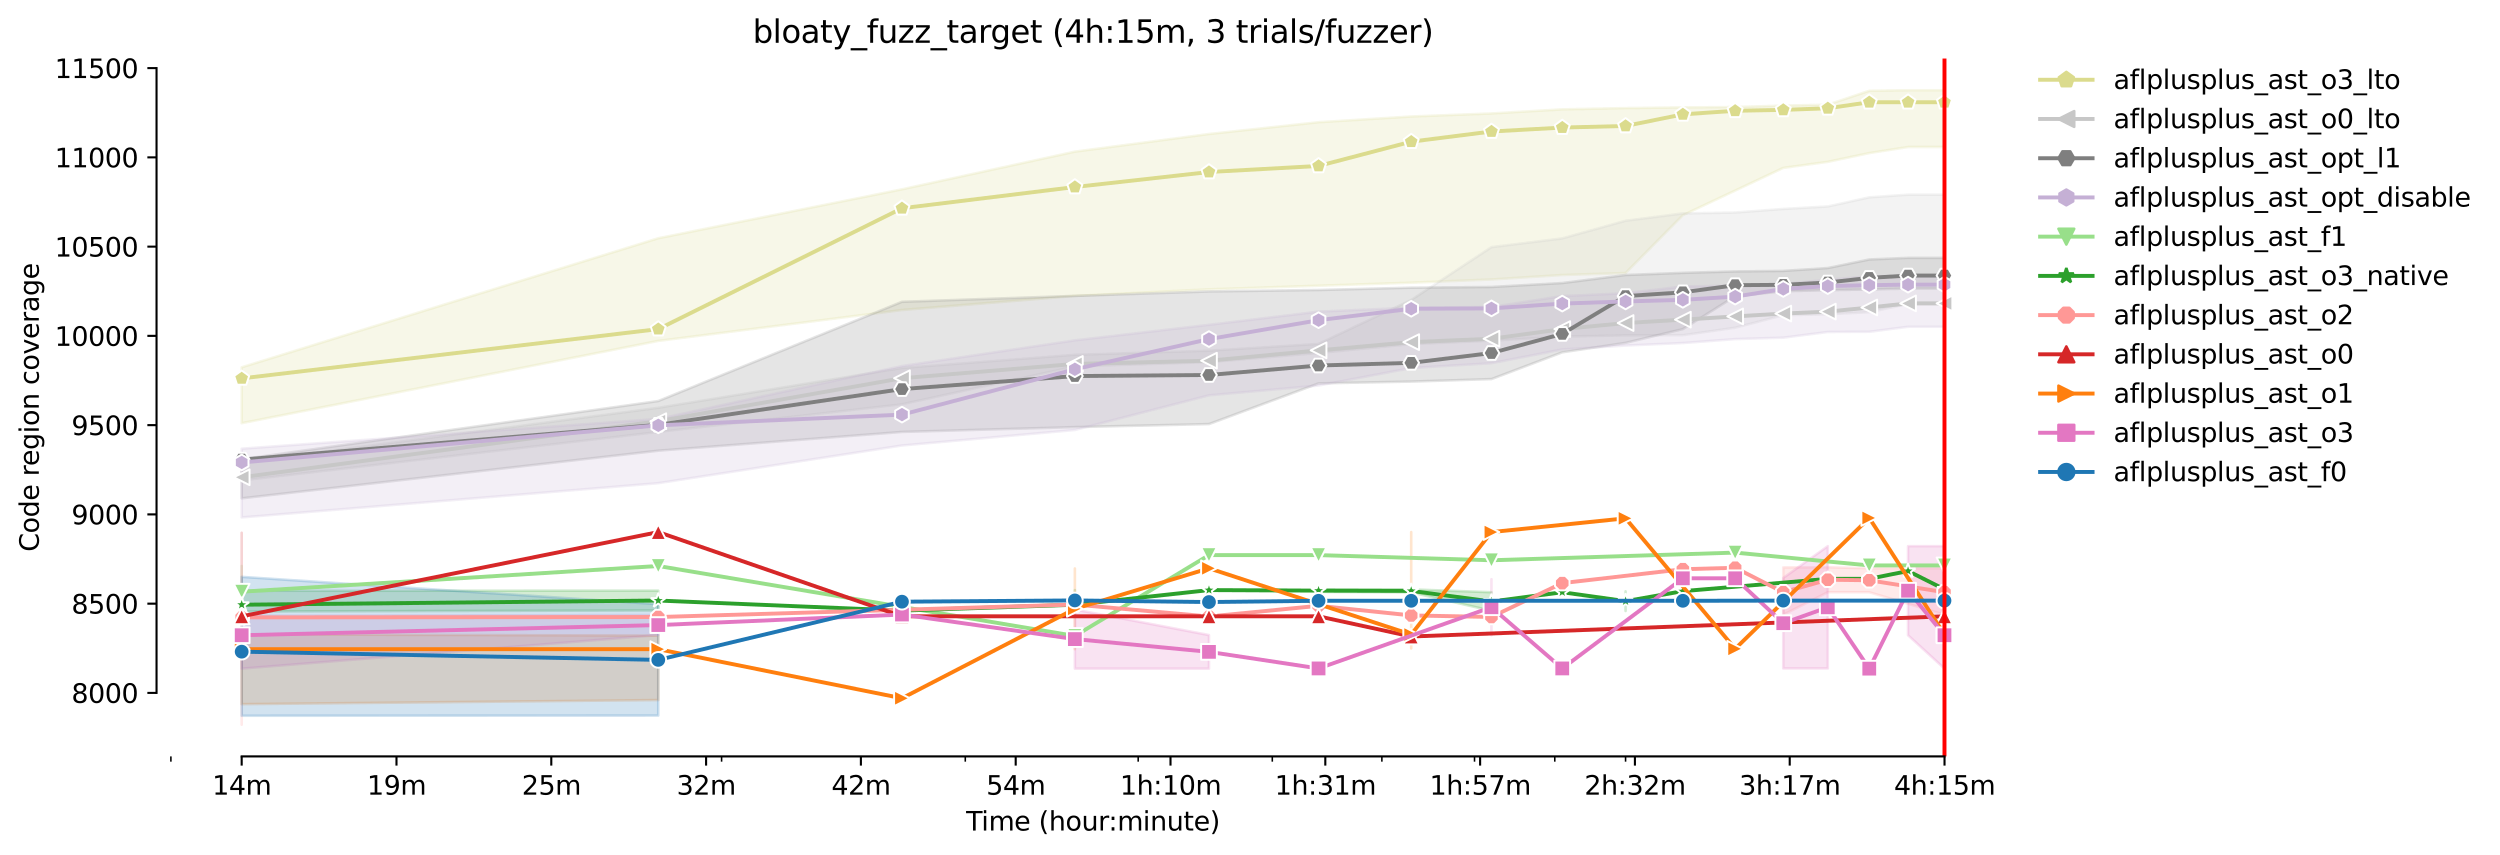 <?xml version="1.0" encoding="utf-8" standalone="no"?>
<!DOCTYPE svg PUBLIC "-//W3C//DTD SVG 1.1//EN"
  "http://www.w3.org/Graphics/SVG/1.1/DTD/svg11.dtd">
<svg xmlns:xlink="http://www.w3.org/1999/xlink" width="953.293pt" height="325.986pt" viewBox="0 0 953.293 325.986" xmlns="http://www.w3.org/2000/svg" version="1.1">
 <defs>
  <style type="text/css">*{stroke-linejoin: round; stroke-linecap: butt}</style>
 </defs>
 <g id="figure_1">
  <g id="patch_1">
   <path d="M 0 325.986 
L 953.293 325.986 
L 953.293 0 
L 0 0 
z
" style="fill: #ffffff"/>
  </g>
  <g id="axes_1">
   <g id="patch_2">
    <path d="M 59.691 288.43 
L 773.931 288.43 
L 773.931 22.318 
L 59.691 22.318 
z
" style="fill: #ffffff"/>
   </g>
   <g id="PolyCollection_1">
    <defs>
     <path id="m8d4be0ff0d" d="M 92.156 -185.928 
L 92.156 -164.622 
L 251.01 -196.002 
L 343.933 -207.778 
L 409.864 -213.156 
L 461.003 -215.674 
L 502.787 -217.036 
L 538.115 -218.193 
L 568.718 -219.418 
L 595.711 -221.12 
L 619.857 -221.869 
L 641.7 -243.923 
L 661.641 -253.317 
L 679.985 -261.962 
L 696.969 -264.276 
L 712.781 -267.612 
L 727.571 -269.926 
L 741.465 -269.926 
L 741.465 -291.572 
L 741.465 -291.572 
L 727.571 -291.572 
L 712.781 -291.368 
L 696.969 -286.059 
L 679.985 -285.718 
L 661.641 -285.174 
L 641.7 -285.038 
L 619.857 -284.765 
L 595.711 -284.289 
L 568.718 -282.723 
L 538.115 -281.566 
L 502.787 -279.388 
L 461.003 -274.895 
L 409.864 -268.156 
L 343.933 -253.794 
L 251.01 -235.142 
L 92.156 -185.928 
z
" style="stroke: #dbdb8d; stroke-opacity: 0.2"/>
    </defs>
    <g clip-path="url(#pf665b1794d)">
     <use xlink:href="#m8d4be0ff0d" x="0" y="325.986" style="fill: #dbdb8d; fill-opacity: 0.2; stroke: #dbdb8d; stroke-opacity: 0.2"/>
    </g>
   </g>
   <g id="PolyCollection_2">
    <defs>
     <path id="m7876192a2a" d="M 92.156 -149.647 
L 92.156 -142.772 
L 251.01 -161.287 
L 343.933 -171.838 
L 409.864 -186.268 
L 461.003 -187.902 
L 502.787 -191.374 
L 538.115 -194.777 
L 568.718 -196.07 
L 595.711 -197.636 
L 619.857 -198.112 
L 641.7 -198.181 
L 661.641 -201.039 
L 679.985 -205.804 
L 696.969 -206.145 
L 712.781 -206.962 
L 727.571 -210.093 
L 741.465 -210.093 
L 741.465 -251.751 
L 741.465 -251.751 
L 727.571 -251.751 
L 712.781 -250.73 
L 696.969 -247.259 
L 679.985 -246.306 
L 661.641 -244.944 
L 641.7 -244.604 
L 619.857 -241.813 
L 595.711 -235.074 
L 568.718 -231.739 
L 538.115 -211.59 
L 502.787 -194.845 
L 461.003 -192.258 
L 409.864 -190.693 
L 343.933 -185.656 
L 251.01 -170.476 
L 92.156 -149.647 
z
" style="stroke: #c7c7c7; stroke-opacity: 0.2"/>
    </defs>
    <g clip-path="url(#pf665b1794d)">
     <use xlink:href="#m7876192a2a" x="0" y="325.986" style="fill: #c7c7c7; fill-opacity: 0.2; stroke: #c7c7c7; stroke-opacity: 0.2"/>
    </g>
   </g>
   <g id="PolyCollection_3">
    <defs>
     <path id="meae2970ab8" d="M 92.156 -150.872 
L 92.156 -135.965 
L 251.01 -154.139 
L 343.933 -161.287 
L 409.864 -163.125 
L 461.003 -164.282 
L 502.787 -179.802 
L 538.115 -180.482 
L 568.718 -181.435 
L 595.711 -191.646 
L 619.857 -195.254 
L 641.7 -200.495 
L 661.641 -213.02 
L 679.985 -214.926 
L 696.969 -215.334 
L 712.781 -215.606 
L 727.571 -215.947 
L 741.465 -215.947 
L 741.465 -227.655 
L 741.465 -227.655 
L 727.571 -227.655 
L 712.781 -227.042 
L 696.969 -223.775 
L 679.985 -222.686 
L 661.641 -222.481 
L 641.7 -221.937 
L 619.857 -221.12 
L 595.711 -218.057 
L 568.718 -216.559 
L 538.115 -216.287 
L 502.787 -215.402 
L 461.003 -214.858 
L 409.864 -213.156 
L 343.933 -210.91 
L 251.01 -173.063 
L 92.156 -150.872 
z
" style="stroke: #7f7f7f; stroke-opacity: 0.2"/>
    </defs>
    <g clip-path="url(#pf665b1794d)">
     <use xlink:href="#meae2970ab8" x="0" y="325.986" style="fill: #7f7f7f; fill-opacity: 0.2; stroke: #7f7f7f; stroke-opacity: 0.2"/>
    </g>
   </g>
   <g id="PolyCollection_4">
    <defs>
     <path id="m0461896f85" d="M 92.156 -154.888 
L 92.156 -128.681 
L 251.01 -141.751 
L 343.933 -156.113 
L 409.864 -162.035 
L 461.003 -175.241 
L 502.787 -178.985 
L 538.115 -185.656 
L 568.718 -187.494 
L 595.711 -192.735 
L 619.857 -194.232 
L 641.7 -195.185 
L 661.641 -196.683 
L 679.985 -197.228 
L 696.969 -199.406 
L 712.781 -199.474 
L 727.571 -201.38 
L 741.465 -201.38 
L 741.465 -220.712 
L 741.465 -220.712 
L 727.571 -220.712 
L 712.781 -220.644 
L 696.969 -219.282 
L 679.985 -217.785 
L 661.641 -217.036 
L 641.7 -216.764 
L 619.857 -214.177 
L 595.711 -213.088 
L 568.718 -208.936 
L 538.115 -208.663 
L 502.787 -207.166 
L 461.003 -202.129 
L 409.864 -196.206 
L 343.933 -186.404 
L 251.01 -166.256 
L 92.156 -154.888 
z
" style="stroke: #c5b0d5; stroke-opacity: 0.2"/>
    </defs>
    <g clip-path="url(#pf665b1794d)">
     <use xlink:href="#m0461896f85" x="0" y="325.986" style="fill: #c5b0d5; fill-opacity: 0.2; stroke: #c5b0d5; stroke-opacity: 0.2"/>
    </g>
   </g>
   <g id="PolyCollection_5">
    <path d="M 92.156 215.82 
L 92.156 242.503 
L 92.156 215.82 
L 92.156 215.82 
z
" clip-path="url(#pf665b1794d)" style="fill: #98df8a; fill-opacity: 0.2; stroke: #98df8a; stroke-opacity: 0.2"/>
    <path d="M 568.718 211.668 
L 568.718 215.616 
L 568.718 211.668 
L 568.718 211.668 
z
" clip-path="url(#pf665b1794d)" style="fill: #98df8a; fill-opacity: 0.2; stroke: #98df8a; stroke-opacity: 0.2"/>
    <path d="M 741.465 210.715 
L 741.465 242.503 
L 741.465 210.715 
L 741.465 210.715 
z
" clip-path="url(#pf665b1794d)" style="fill: #98df8a; fill-opacity: 0.2; stroke: #98df8a; stroke-opacity: 0.2"/>
   </g>
   <g id="PolyCollection_6">
    <path d="M 92.156 225.282 
L 92.156 233.178 
L 251.01 232.769 
L 251.01 225.214 
L 251.01 225.214 
L 92.156 225.282 
z
" clip-path="url(#pf665b1794d)" style="fill: #2ca02c; fill-opacity: 0.2; stroke: #2ca02c; stroke-opacity: 0.2"/>
    <path d="M 409.864 225.01 
L 409.864 232.838 
L 409.864 225.01 
L 409.864 225.01 
z
" clip-path="url(#pf665b1794d)" style="fill: #2ca02c; fill-opacity: 0.2; stroke: #2ca02c; stroke-opacity: 0.2"/>
    <path d="M 502.787 224.737 
L 502.787 225.69 
L 538.115 225.894 
L 568.718 232.906 
L 568.718 225.826 
L 568.718 225.826 
L 538.115 224.737 
L 502.787 224.737 
z
" clip-path="url(#pf665b1794d)" style="fill: #2ca02c; fill-opacity: 0.2; stroke: #2ca02c; stroke-opacity: 0.2"/>
    <path d="M 619.857 225.486 
L 619.857 232.974 
L 619.857 225.486 
L 619.857 225.486 
z
" clip-path="url(#pf665b1794d)" style="fill: #2ca02c; fill-opacity: 0.2; stroke: #2ca02c; stroke-opacity: 0.2"/>
    <path d="M 741.465 217.726 
L 741.465 232.974 
L 741.465 217.726 
L 741.465 217.726 
z
" clip-path="url(#pf665b1794d)" style="fill: #2ca02c; fill-opacity: 0.2; stroke: #2ca02c; stroke-opacity: 0.2"/>
   </g>
   <g id="PolyCollection_7">
    <path d="M 92.156 225.894 
L 92.156 276.334 
L 92.156 225.894 
L 92.156 225.894 
z
" clip-path="url(#pf665b1794d)" style="fill: #ff9896; fill-opacity: 0.2; stroke: #ff9896; stroke-opacity: 0.2"/>
    <path d="M 409.864 225.826 
L 409.864 235.22 
L 409.864 225.826 
L 409.864 225.826 
z
" clip-path="url(#pf665b1794d)" style="fill: #ff9896; fill-opacity: 0.2; stroke: #ff9896; stroke-opacity: 0.2"/>
    <path d="M 502.787 225.826 
L 502.787 236.173 
L 502.787 225.826 
L 502.787 225.826 
z
" clip-path="url(#pf665b1794d)" style="fill: #ff9896; fill-opacity: 0.2; stroke: #ff9896; stroke-opacity: 0.2"/>
    <path d="M 568.718 234.812 
L 568.718 235.696 
L 568.718 234.812 
L 568.718 234.812 
z
" clip-path="url(#pf665b1794d)" style="fill: #ff9896; fill-opacity: 0.2; stroke: #ff9896; stroke-opacity: 0.2"/>
    <path d="M 679.985 216.365 
L 679.985 234.403 
L 696.969 225.826 
L 712.781 225.826 
L 741.465 234.403 
L 741.465 216.705 
L 741.465 216.705 
L 712.781 216.705 
L 696.969 216.297 
L 679.985 216.365 
z
" clip-path="url(#pf665b1794d)" style="fill: #ff9896; fill-opacity: 0.2; stroke: #ff9896; stroke-opacity: 0.2"/>
   </g>
   <g id="PolyCollection_8">
    <path d="M 92.156 203.159 
L 92.156 242.708 
L 92.156 203.159 
L 92.156 203.159 
z
" clip-path="url(#pf665b1794d)" style="fill: #d62728; fill-opacity: 0.2; stroke: #d62728; stroke-opacity: 0.2"/>
    <path d="M 741.465 202.887 
L 741.465 242.708 
L 741.465 202.887 
L 741.465 202.887 
z
" clip-path="url(#pf665b1794d)" style="fill: #d62728; fill-opacity: 0.2; stroke: #d62728; stroke-opacity: 0.2"/>
   </g>
   <g id="PolyCollection_9">
    <path d="M 92.156 241.891 
L 92.156 268.506 
L 251.01 266.94 
L 251.01 242.367 
L 251.01 242.367 
L 92.156 241.891 
z
" clip-path="url(#pf665b1794d)" style="fill: #ff7f0e; fill-opacity: 0.2; stroke: #ff7f0e; stroke-opacity: 0.2"/>
    <path d="M 409.864 216.773 
L 409.864 247.541 
L 409.864 216.773 
L 409.864 216.773 
z
" clip-path="url(#pf665b1794d)" style="fill: #ff7f0e; fill-opacity: 0.2; stroke: #ff7f0e; stroke-opacity: 0.2"/>
    <path d="M 538.115 202.887 
L 538.115 247.268 
L 538.115 202.887 
L 538.115 202.887 
z
" clip-path="url(#pf665b1794d)" style="fill: #ff7f0e; fill-opacity: 0.2; stroke: #ff7f0e; stroke-opacity: 0.2"/>
    <path d="M 741.465 197.509 
L 741.465 247.404 
L 741.465 197.509 
L 741.465 197.509 
z
" clip-path="url(#pf665b1794d)" style="fill: #ff7f0e; fill-opacity: 0.2; stroke: #ff7f0e; stroke-opacity: 0.2"/>
   </g>
   <g id="PolyCollection_10">
    <path d="M 92.156 234.812 
L 92.156 254.96 
L 251.01 242.163 
L 251.01 234.539 
L 251.01 234.539 
L 92.156 234.812 
z
" clip-path="url(#pf665b1794d)" style="fill: #e377c2; fill-opacity: 0.2; stroke: #e377c2; stroke-opacity: 0.2"/>
    <path d="M 409.864 232.429 
L 409.864 254.96 
L 461.003 254.96 
L 461.003 242.163 
L 461.003 242.163 
L 409.864 232.429 
z
" clip-path="url(#pf665b1794d)" style="fill: #e377c2; fill-opacity: 0.2; stroke: #e377c2; stroke-opacity: 0.2"/>
    <path d="M 568.718 220.857 
L 568.718 242.231 
L 568.718 220.857 
L 568.718 220.857 
z
" clip-path="url(#pf665b1794d)" style="fill: #e377c2; fill-opacity: 0.2; stroke: #e377c2; stroke-opacity: 0.2"/>
    <path d="M 679.985 220.381 
L 679.985 254.892 
L 696.969 254.892 
L 696.969 208.264 
L 696.969 208.264 
L 679.985 220.381 
z
" clip-path="url(#pf665b1794d)" style="fill: #e377c2; fill-opacity: 0.2; stroke: #e377c2; stroke-opacity: 0.2"/>
    <path d="M 727.571 208.264 
L 727.571 242.231 
L 741.465 254.96 
L 741.465 208.264 
L 741.465 208.264 
L 727.571 208.264 
z
" clip-path="url(#pf665b1794d)" style="fill: #e377c2; fill-opacity: 0.2; stroke: #e377c2; stroke-opacity: 0.2"/>
   </g>
   <g id="PolyCollection_11">
    <path d="M 92.156 219.972 
L 92.156 272.931 
L 251.01 272.863 
L 251.01 230.387 
L 251.01 230.387 
L 92.156 219.972 
z
" clip-path="url(#pf665b1794d)" style="fill: #1f77b4; fill-opacity: 0.2; stroke: #1f77b4; stroke-opacity: 0.2"/>
    <path d="M 741.465 219.972 
L 741.465 272.863 
L 741.465 219.972 
L 741.465 219.972 
z
" clip-path="url(#pf665b1794d)" style="fill: #1f77b4; fill-opacity: 0.2; stroke: #1f77b4; stroke-opacity: 0.2"/>
   </g>
   <g id="matplotlib.axis_1">
    <g id="xtick_1">
     <g id="line2d_1">
      <defs>
       <path id="m9d8e749398" d="M 0 0 
L 0 3.5 
" style="stroke: #000000; stroke-width: 0.8"/>
      </defs>
      <g>
       <use xlink:href="#m9d8e749398" x="92.156" y="288.43" style="stroke: #000000; stroke-width: 0.8"/>
      </g>
     </g>
     <g id="text_1">
      <!-- 14m -->
      <g transform="translate(80.923 303.029)scale(0.1 -0.1)">
       <defs>
        <path id="DejaVuSans-31" d="M 794 531 
L 1825 531 
L 1825 4091 
L 703 3866 
L 703 4441 
L 1819 4666 
L 2450 4666 
L 2450 531 
L 3481 531 
L 3481 0 
L 794 0 
L 794 531 
z
" transform="scale(0.016)"/>
        <path id="DejaVuSans-34" d="M 2419 4116 
L 825 1625 
L 2419 1625 
L 2419 4116 
z
M 2253 4666 
L 3047 4666 
L 3047 1625 
L 3713 1625 
L 3713 1100 
L 3047 1100 
L 3047 0 
L 2419 0 
L 2419 1100 
L 313 1100 
L 313 1709 
L 2253 4666 
z
" transform="scale(0.016)"/>
        <path id="DejaVuSans-6d" d="M 3328 2828 
Q 3544 3216 3844 3400 
Q 4144 3584 4550 3584 
Q 5097 3584 5394 3201 
Q 5691 2819 5691 2113 
L 5691 0 
L 5113 0 
L 5113 2094 
Q 5113 2597 4934 2840 
Q 4756 3084 4391 3084 
Q 3944 3084 3684 2787 
Q 3425 2491 3425 1978 
L 3425 0 
L 2847 0 
L 2847 2094 
Q 2847 2600 2669 2842 
Q 2491 3084 2119 3084 
Q 1678 3084 1418 2786 
Q 1159 2488 1159 1978 
L 1159 0 
L 581 0 
L 581 3500 
L 1159 3500 
L 1159 2956 
Q 1356 3278 1631 3431 
Q 1906 3584 2284 3584 
Q 2666 3584 2933 3390 
Q 3200 3197 3328 2828 
z
" transform="scale(0.016)"/>
       </defs>
       <use xlink:href="#DejaVuSans-31"/>
       <use xlink:href="#DejaVuSans-34" x="63.623"/>
       <use xlink:href="#DejaVuSans-6d" x="127.246"/>
      </g>
     </g>
    </g>
    <g id="xtick_2">
     <g id="line2d_2">
      <g>
       <use xlink:href="#m9d8e749398" x="151.186" y="288.43" style="stroke: #000000; stroke-width: 0.8"/>
      </g>
     </g>
     <g id="text_2">
      <!-- 19m -->
      <g transform="translate(139.953 303.029)scale(0.1 -0.1)">
       <defs>
        <path id="DejaVuSans-39" d="M 703 97 
L 703 672 
Q 941 559 1184 500 
Q 1428 441 1663 441 
Q 2288 441 2617 861 
Q 2947 1281 2994 2138 
Q 2813 1869 2534 1725 
Q 2256 1581 1919 1581 
Q 1219 1581 811 2004 
Q 403 2428 403 3163 
Q 403 3881 828 4315 
Q 1253 4750 1959 4750 
Q 2769 4750 3195 4129 
Q 3622 3509 3622 2328 
Q 3622 1225 3098 567 
Q 2575 -91 1691 -91 
Q 1453 -91 1209 -44 
Q 966 3 703 97 
z
M 1959 2075 
Q 2384 2075 2632 2365 
Q 2881 2656 2881 3163 
Q 2881 3666 2632 3958 
Q 2384 4250 1959 4250 
Q 1534 4250 1286 3958 
Q 1038 3666 1038 3163 
Q 1038 2656 1286 2365 
Q 1534 2075 1959 2075 
z
" transform="scale(0.016)"/>
       </defs>
       <use xlink:href="#DejaVuSans-31"/>
       <use xlink:href="#DejaVuSans-39" x="63.623"/>
       <use xlink:href="#DejaVuSans-6d" x="127.246"/>
      </g>
     </g>
    </g>
    <g id="xtick_3">
     <g id="line2d_3">
      <g>
       <use xlink:href="#m9d8e749398" x="210.215" y="288.43" style="stroke: #000000; stroke-width: 0.8"/>
      </g>
     </g>
     <g id="text_3">
      <!-- 25m -->
      <g transform="translate(198.982 303.029)scale(0.1 -0.1)">
       <defs>
        <path id="DejaVuSans-32" d="M 1228 531 
L 3431 531 
L 3431 0 
L 469 0 
L 469 531 
Q 828 903 1448 1529 
Q 2069 2156 2228 2338 
Q 2531 2678 2651 2914 
Q 2772 3150 2772 3378 
Q 2772 3750 2511 3984 
Q 2250 4219 1831 4219 
Q 1534 4219 1204 4116 
Q 875 4013 500 3803 
L 500 4441 
Q 881 4594 1212 4672 
Q 1544 4750 1819 4750 
Q 2544 4750 2975 4387 
Q 3406 4025 3406 3419 
Q 3406 3131 3298 2873 
Q 3191 2616 2906 2266 
Q 2828 2175 2409 1742 
Q 1991 1309 1228 531 
z
" transform="scale(0.016)"/>
        <path id="DejaVuSans-35" d="M 691 4666 
L 3169 4666 
L 3169 4134 
L 1269 4134 
L 1269 2991 
Q 1406 3038 1543 3061 
Q 1681 3084 1819 3084 
Q 2600 3084 3056 2656 
Q 3513 2228 3513 1497 
Q 3513 744 3044 326 
Q 2575 -91 1722 -91 
Q 1428 -91 1123 -41 
Q 819 9 494 109 
L 494 744 
Q 775 591 1075 516 
Q 1375 441 1709 441 
Q 2250 441 2565 725 
Q 2881 1009 2881 1497 
Q 2881 1984 2565 2268 
Q 2250 2553 1709 2553 
Q 1456 2553 1204 2497 
Q 953 2441 691 2322 
L 691 4666 
z
" transform="scale(0.016)"/>
       </defs>
       <use xlink:href="#DejaVuSans-32"/>
       <use xlink:href="#DejaVuSans-35" x="63.623"/>
       <use xlink:href="#DejaVuSans-6d" x="127.246"/>
      </g>
     </g>
    </g>
    <g id="xtick_4">
     <g id="line2d_4">
      <g>
       <use xlink:href="#m9d8e749398" x="269.244" y="288.43" style="stroke: #000000; stroke-width: 0.8"/>
      </g>
     </g>
     <g id="text_4">
      <!-- 32m -->
      <g transform="translate(258.012 303.029)scale(0.1 -0.1)">
       <defs>
        <path id="DejaVuSans-33" d="M 2597 2516 
Q 3050 2419 3304 2112 
Q 3559 1806 3559 1356 
Q 3559 666 3084 287 
Q 2609 -91 1734 -91 
Q 1441 -91 1130 -33 
Q 819 25 488 141 
L 488 750 
Q 750 597 1062 519 
Q 1375 441 1716 441 
Q 2309 441 2620 675 
Q 2931 909 2931 1356 
Q 2931 1769 2642 2001 
Q 2353 2234 1838 2234 
L 1294 2234 
L 1294 2753 
L 1863 2753 
Q 2328 2753 2575 2939 
Q 2822 3125 2822 3475 
Q 2822 3834 2567 4026 
Q 2313 4219 1838 4219 
Q 1578 4219 1281 4162 
Q 984 4106 628 3988 
L 628 4550 
Q 988 4650 1302 4700 
Q 1616 4750 1894 4750 
Q 2613 4750 3031 4423 
Q 3450 4097 3450 3541 
Q 3450 3153 3228 2886 
Q 3006 2619 2597 2516 
z
" transform="scale(0.016)"/>
       </defs>
       <use xlink:href="#DejaVuSans-33"/>
       <use xlink:href="#DejaVuSans-32" x="63.623"/>
       <use xlink:href="#DejaVuSans-6d" x="127.246"/>
      </g>
     </g>
    </g>
    <g id="xtick_5">
     <g id="line2d_5">
      <g>
       <use xlink:href="#m9d8e749398" x="328.274" y="288.43" style="stroke: #000000; stroke-width: 0.8"/>
      </g>
     </g>
     <g id="text_5">
      <!-- 42m -->
      <g transform="translate(317.041 303.029)scale(0.1 -0.1)">
       <use xlink:href="#DejaVuSans-34"/>
       <use xlink:href="#DejaVuSans-32" x="63.623"/>
       <use xlink:href="#DejaVuSans-6d" x="127.246"/>
      </g>
     </g>
    </g>
    <g id="xtick_6">
     <g id="line2d_6">
      <g>
       <use xlink:href="#m9d8e749398" x="387.303" y="288.43" style="stroke: #000000; stroke-width: 0.8"/>
      </g>
     </g>
     <g id="text_6">
      <!-- 54m -->
      <g transform="translate(376.071 303.029)scale(0.1 -0.1)">
       <use xlink:href="#DejaVuSans-35"/>
       <use xlink:href="#DejaVuSans-34" x="63.623"/>
       <use xlink:href="#DejaVuSans-6d" x="127.246"/>
      </g>
     </g>
    </g>
    <g id="xtick_7">
     <g id="line2d_7">
      <g>
       <use xlink:href="#m9d8e749398" x="446.333" y="288.43" style="stroke: #000000; stroke-width: 0.8"/>
      </g>
     </g>
     <g id="text_7">
      <!-- 1h:10m -->
      <g transform="translate(427.066 303.029)scale(0.1 -0.1)">
       <defs>
        <path id="DejaVuSans-68" d="M 3513 2113 
L 3513 0 
L 2938 0 
L 2938 2094 
Q 2938 2591 2744 2837 
Q 2550 3084 2163 3084 
Q 1697 3084 1428 2787 
Q 1159 2491 1159 1978 
L 1159 0 
L 581 0 
L 581 4863 
L 1159 4863 
L 1159 2956 
Q 1366 3272 1645 3428 
Q 1925 3584 2291 3584 
Q 2894 3584 3203 3211 
Q 3513 2838 3513 2113 
z
" transform="scale(0.016)"/>
        <path id="DejaVuSans-3a" d="M 750 794 
L 1409 794 
L 1409 0 
L 750 0 
L 750 794 
z
M 750 3309 
L 1409 3309 
L 1409 2516 
L 750 2516 
L 750 3309 
z
" transform="scale(0.016)"/>
        <path id="DejaVuSans-30" d="M 2034 4250 
Q 1547 4250 1301 3770 
Q 1056 3291 1056 2328 
Q 1056 1369 1301 889 
Q 1547 409 2034 409 
Q 2525 409 2770 889 
Q 3016 1369 3016 2328 
Q 3016 3291 2770 3770 
Q 2525 4250 2034 4250 
z
M 2034 4750 
Q 2819 4750 3233 4129 
Q 3647 3509 3647 2328 
Q 3647 1150 3233 529 
Q 2819 -91 2034 -91 
Q 1250 -91 836 529 
Q 422 1150 422 2328 
Q 422 3509 836 4129 
Q 1250 4750 2034 4750 
z
" transform="scale(0.016)"/>
       </defs>
       <use xlink:href="#DejaVuSans-31"/>
       <use xlink:href="#DejaVuSans-68" x="63.623"/>
       <use xlink:href="#DejaVuSans-3a" x="127.002"/>
       <use xlink:href="#DejaVuSans-31" x="160.693"/>
       <use xlink:href="#DejaVuSans-30" x="224.316"/>
       <use xlink:href="#DejaVuSans-6d" x="287.939"/>
      </g>
     </g>
    </g>
    <g id="xtick_8">
     <g id="line2d_8">
      <g>
       <use xlink:href="#m9d8e749398" x="505.362" y="288.43" style="stroke: #000000; stroke-width: 0.8"/>
      </g>
     </g>
     <g id="text_8">
      <!-- 1h:31m -->
      <g transform="translate(486.095 303.029)scale(0.1 -0.1)">
       <use xlink:href="#DejaVuSans-31"/>
       <use xlink:href="#DejaVuSans-68" x="63.623"/>
       <use xlink:href="#DejaVuSans-3a" x="127.002"/>
       <use xlink:href="#DejaVuSans-33" x="160.693"/>
       <use xlink:href="#DejaVuSans-31" x="224.316"/>
       <use xlink:href="#DejaVuSans-6d" x="287.939"/>
      </g>
     </g>
    </g>
    <g id="xtick_9">
     <g id="line2d_9">
      <g>
       <use xlink:href="#m9d8e749398" x="564.392" y="288.43" style="stroke: #000000; stroke-width: 0.8"/>
      </g>
     </g>
     <g id="text_9">
      <!-- 1h:57m -->
      <g transform="translate(545.125 303.029)scale(0.1 -0.1)">
       <defs>
        <path id="DejaVuSans-37" d="M 525 4666 
L 3525 4666 
L 3525 4397 
L 1831 0 
L 1172 0 
L 2766 4134 
L 525 4134 
L 525 4666 
z
" transform="scale(0.016)"/>
       </defs>
       <use xlink:href="#DejaVuSans-31"/>
       <use xlink:href="#DejaVuSans-68" x="63.623"/>
       <use xlink:href="#DejaVuSans-3a" x="127.002"/>
       <use xlink:href="#DejaVuSans-35" x="160.693"/>
       <use xlink:href="#DejaVuSans-37" x="224.316"/>
       <use xlink:href="#DejaVuSans-6d" x="287.939"/>
      </g>
     </g>
    </g>
    <g id="xtick_10">
     <g id="line2d_10">
      <g>
       <use xlink:href="#m9d8e749398" x="623.421" y="288.43" style="stroke: #000000; stroke-width: 0.8"/>
      </g>
     </g>
     <g id="text_10">
      <!-- 2h:32m -->
      <g transform="translate(604.154 303.029)scale(0.1 -0.1)">
       <use xlink:href="#DejaVuSans-32"/>
       <use xlink:href="#DejaVuSans-68" x="63.623"/>
       <use xlink:href="#DejaVuSans-3a" x="127.002"/>
       <use xlink:href="#DejaVuSans-33" x="160.693"/>
       <use xlink:href="#DejaVuSans-32" x="224.316"/>
       <use xlink:href="#DejaVuSans-6d" x="287.939"/>
      </g>
     </g>
    </g>
    <g id="xtick_11">
     <g id="line2d_11">
      <g>
       <use xlink:href="#m9d8e749398" x="682.451" y="288.43" style="stroke: #000000; stroke-width: 0.8"/>
      </g>
     </g>
     <g id="text_11">
      <!-- 3h:17m -->
      <g transform="translate(663.184 303.029)scale(0.1 -0.1)">
       <use xlink:href="#DejaVuSans-33"/>
       <use xlink:href="#DejaVuSans-68" x="63.623"/>
       <use xlink:href="#DejaVuSans-3a" x="127.002"/>
       <use xlink:href="#DejaVuSans-31" x="160.693"/>
       <use xlink:href="#DejaVuSans-37" x="224.316"/>
       <use xlink:href="#DejaVuSans-6d" x="287.939"/>
      </g>
     </g>
    </g>
    <g id="xtick_12">
     <g id="line2d_12">
      <g>
       <use xlink:href="#m9d8e749398" x="741.48" y="288.43" style="stroke: #000000; stroke-width: 0.8"/>
      </g>
     </g>
     <g id="text_12">
      <!-- 4h:15m -->
      <g transform="translate(722.213 303.029)scale(0.1 -0.1)">
       <use xlink:href="#DejaVuSans-34"/>
       <use xlink:href="#DejaVuSans-68" x="63.623"/>
       <use xlink:href="#DejaVuSans-3a" x="127.002"/>
       <use xlink:href="#DejaVuSans-31" x="160.693"/>
       <use xlink:href="#DejaVuSans-35" x="224.316"/>
       <use xlink:href="#DejaVuSans-6d" x="287.939"/>
      </g>
     </g>
    </g>
    <g id="xtick_13">
     <g id="line2d_13">
      <defs>
       <path id="mf9d3779b7d" d="M 0 0 
L 0 2 
" style="stroke: #000000; stroke-width: 0.6"/>
      </defs>
      <g>
       <use xlink:href="#mf9d3779b7d" x="65.163" y="288.43" style="stroke: #000000; stroke-width: 0.6"/>
      </g>
     </g>
    </g>
    <g id="xtick_14">
     <g id="line2d_14">
      <g>
       <use xlink:href="#mf9d3779b7d" x="275.156" y="288.43" style="stroke: #000000; stroke-width: 0.6"/>
      </g>
     </g>
    </g>
    <g id="xtick_15">
     <g id="line2d_15">
      <g>
       <use xlink:href="#mf9d3779b7d" x="368.08" y="288.43" style="stroke: #000000; stroke-width: 0.6"/>
      </g>
     </g>
    </g>
    <g id="xtick_16">
     <g id="line2d_16">
      <g>
       <use xlink:href="#mf9d3779b7d" x="434.01" y="288.43" style="stroke: #000000; stroke-width: 0.6"/>
      </g>
     </g>
    </g>
    <g id="xtick_17">
     <g id="line2d_17">
      <g>
       <use xlink:href="#mf9d3779b7d" x="485.15" y="288.43" style="stroke: #000000; stroke-width: 0.6"/>
      </g>
     </g>
    </g>
    <g id="xtick_18">
     <g id="line2d_18">
      <g>
       <use xlink:href="#mf9d3779b7d" x="526.934" y="288.43" style="stroke: #000000; stroke-width: 0.6"/>
      </g>
     </g>
    </g>
    <g id="xtick_19">
     <g id="line2d_19">
      <g>
       <use xlink:href="#mf9d3779b7d" x="562.261" y="288.43" style="stroke: #000000; stroke-width: 0.6"/>
      </g>
     </g>
    </g>
    <g id="xtick_20">
     <g id="line2d_20">
      <g>
       <use xlink:href="#mf9d3779b7d" x="592.864" y="288.43" style="stroke: #000000; stroke-width: 0.6"/>
      </g>
     </g>
    </g>
    <g id="xtick_21">
     <g id="line2d_21">
      <g>
       <use xlink:href="#mf9d3779b7d" x="619.857" y="288.43" style="stroke: #000000; stroke-width: 0.6"/>
      </g>
     </g>
    </g>
    <g id="text_13">
     <!-- Time (hour:minute) -->
     <g transform="translate(368.404 316.707)scale(0.1 -0.1)">
      <defs>
       <path id="DejaVuSans-54" d="M -19 4666 
L 3928 4666 
L 3928 4134 
L 2272 4134 
L 2272 0 
L 1638 0 
L 1638 4134 
L -19 4134 
L -19 4666 
z
" transform="scale(0.016)"/>
       <path id="DejaVuSans-69" d="M 603 3500 
L 1178 3500 
L 1178 0 
L 603 0 
L 603 3500 
z
M 603 4863 
L 1178 4863 
L 1178 4134 
L 603 4134 
L 603 4863 
z
" transform="scale(0.016)"/>
       <path id="DejaVuSans-65" d="M 3597 1894 
L 3597 1613 
L 953 1613 
Q 991 1019 1311 708 
Q 1631 397 2203 397 
Q 2534 397 2845 478 
Q 3156 559 3463 722 
L 3463 178 
Q 3153 47 2828 -22 
Q 2503 -91 2169 -91 
Q 1331 -91 842 396 
Q 353 884 353 1716 
Q 353 2575 817 3079 
Q 1281 3584 2069 3584 
Q 2775 3584 3186 3129 
Q 3597 2675 3597 1894 
z
M 3022 2063 
Q 3016 2534 2758 2815 
Q 2500 3097 2075 3097 
Q 1594 3097 1305 2825 
Q 1016 2553 972 2059 
L 3022 2063 
z
" transform="scale(0.016)"/>
       <path id="DejaVuSans-20" transform="scale(0.016)"/>
       <path id="DejaVuSans-28" d="M 1984 4856 
Q 1566 4138 1362 3434 
Q 1159 2731 1159 2009 
Q 1159 1288 1364 580 
Q 1569 -128 1984 -844 
L 1484 -844 
Q 1016 -109 783 600 
Q 550 1309 550 2009 
Q 550 2706 781 3412 
Q 1013 4119 1484 4856 
L 1984 4856 
z
" transform="scale(0.016)"/>
       <path id="DejaVuSans-6f" d="M 1959 3097 
Q 1497 3097 1228 2736 
Q 959 2375 959 1747 
Q 959 1119 1226 758 
Q 1494 397 1959 397 
Q 2419 397 2687 759 
Q 2956 1122 2956 1747 
Q 2956 2369 2687 2733 
Q 2419 3097 1959 3097 
z
M 1959 3584 
Q 2709 3584 3137 3096 
Q 3566 2609 3566 1747 
Q 3566 888 3137 398 
Q 2709 -91 1959 -91 
Q 1206 -91 779 398 
Q 353 888 353 1747 
Q 353 2609 779 3096 
Q 1206 3584 1959 3584 
z
" transform="scale(0.016)"/>
       <path id="DejaVuSans-75" d="M 544 1381 
L 544 3500 
L 1119 3500 
L 1119 1403 
Q 1119 906 1312 657 
Q 1506 409 1894 409 
Q 2359 409 2629 706 
Q 2900 1003 2900 1516 
L 2900 3500 
L 3475 3500 
L 3475 0 
L 2900 0 
L 2900 538 
Q 2691 219 2414 64 
Q 2138 -91 1772 -91 
Q 1169 -91 856 284 
Q 544 659 544 1381 
z
M 1991 3584 
L 1991 3584 
z
" transform="scale(0.016)"/>
       <path id="DejaVuSans-72" d="M 2631 2963 
Q 2534 3019 2420 3045 
Q 2306 3072 2169 3072 
Q 1681 3072 1420 2755 
Q 1159 2438 1159 1844 
L 1159 0 
L 581 0 
L 581 3500 
L 1159 3500 
L 1159 2956 
Q 1341 3275 1631 3429 
Q 1922 3584 2338 3584 
Q 2397 3584 2469 3576 
Q 2541 3569 2628 3553 
L 2631 2963 
z
" transform="scale(0.016)"/>
       <path id="DejaVuSans-6e" d="M 3513 2113 
L 3513 0 
L 2938 0 
L 2938 2094 
Q 2938 2591 2744 2837 
Q 2550 3084 2163 3084 
Q 1697 3084 1428 2787 
Q 1159 2491 1159 1978 
L 1159 0 
L 581 0 
L 581 3500 
L 1159 3500 
L 1159 2956 
Q 1366 3272 1645 3428 
Q 1925 3584 2291 3584 
Q 2894 3584 3203 3211 
Q 3513 2838 3513 2113 
z
" transform="scale(0.016)"/>
       <path id="DejaVuSans-74" d="M 1172 4494 
L 1172 3500 
L 2356 3500 
L 2356 3053 
L 1172 3053 
L 1172 1153 
Q 1172 725 1289 603 
Q 1406 481 1766 481 
L 2356 481 
L 2356 0 
L 1766 0 
Q 1100 0 847 248 
Q 594 497 594 1153 
L 594 3053 
L 172 3053 
L 172 3500 
L 594 3500 
L 594 4494 
L 1172 4494 
z
" transform="scale(0.016)"/>
       <path id="DejaVuSans-29" d="M 513 4856 
L 1013 4856 
Q 1481 4119 1714 3412 
Q 1947 2706 1947 2009 
Q 1947 1309 1714 600 
Q 1481 -109 1013 -844 
L 513 -844 
Q 928 -128 1133 580 
Q 1338 1288 1338 2009 
Q 1338 2731 1133 3434 
Q 928 4138 513 4856 
z
" transform="scale(0.016)"/>
      </defs>
      <use xlink:href="#DejaVuSans-54"/>
      <use xlink:href="#DejaVuSans-69" x="57.959"/>
      <use xlink:href="#DejaVuSans-6d" x="85.742"/>
      <use xlink:href="#DejaVuSans-65" x="183.154"/>
      <use xlink:href="#DejaVuSans-20" x="244.678"/>
      <use xlink:href="#DejaVuSans-28" x="276.465"/>
      <use xlink:href="#DejaVuSans-68" x="315.479"/>
      <use xlink:href="#DejaVuSans-6f" x="378.857"/>
      <use xlink:href="#DejaVuSans-75" x="440.039"/>
      <use xlink:href="#DejaVuSans-72" x="503.418"/>
      <use xlink:href="#DejaVuSans-3a" x="542.781"/>
      <use xlink:href="#DejaVuSans-6d" x="576.473"/>
      <use xlink:href="#DejaVuSans-69" x="673.885"/>
      <use xlink:href="#DejaVuSans-6e" x="701.668"/>
      <use xlink:href="#DejaVuSans-75" x="765.047"/>
      <use xlink:href="#DejaVuSans-74" x="828.426"/>
      <use xlink:href="#DejaVuSans-65" x="867.635"/>
      <use xlink:href="#DejaVuSans-29" x="929.158"/>
     </g>
    </g>
   </g>
   <g id="matplotlib.axis_2">
    <g id="ytick_1">
     <g id="line2d_22">
      <defs>
       <path id="m125caddc6e" d="M 0 0 
L -3.5 0 
" style="stroke: #000000; stroke-width: 0.8"/>
      </defs>
      <g>
       <use xlink:href="#m125caddc6e" x="59.691" y="264.218" style="stroke: #000000; stroke-width: 0.8"/>
      </g>
     </g>
     <g id="text_14">
      <!-- 8000 -->
      <g transform="translate(27.241 268.017)scale(0.1 -0.1)">
       <defs>
        <path id="DejaVuSans-38" d="M 2034 2216 
Q 1584 2216 1326 1975 
Q 1069 1734 1069 1313 
Q 1069 891 1326 650 
Q 1584 409 2034 409 
Q 2484 409 2743 651 
Q 3003 894 3003 1313 
Q 3003 1734 2745 1975 
Q 2488 2216 2034 2216 
z
M 1403 2484 
Q 997 2584 770 2862 
Q 544 3141 544 3541 
Q 544 4100 942 4425 
Q 1341 4750 2034 4750 
Q 2731 4750 3128 4425 
Q 3525 4100 3525 3541 
Q 3525 3141 3298 2862 
Q 3072 2584 2669 2484 
Q 3125 2378 3379 2068 
Q 3634 1759 3634 1313 
Q 3634 634 3220 271 
Q 2806 -91 2034 -91 
Q 1263 -91 848 271 
Q 434 634 434 1313 
Q 434 1759 690 2068 
Q 947 2378 1403 2484 
z
M 1172 3481 
Q 1172 3119 1398 2916 
Q 1625 2713 2034 2713 
Q 2441 2713 2670 2916 
Q 2900 3119 2900 3481 
Q 2900 3844 2670 4047 
Q 2441 4250 2034 4250 
Q 1625 4250 1398 4047 
Q 1172 3844 1172 3481 
z
" transform="scale(0.016)"/>
       </defs>
       <use xlink:href="#DejaVuSans-38"/>
       <use xlink:href="#DejaVuSans-30" x="63.623"/>
       <use xlink:href="#DejaVuSans-30" x="127.246"/>
       <use xlink:href="#DejaVuSans-30" x="190.869"/>
      </g>
     </g>
    </g>
    <g id="ytick_2">
     <g id="line2d_23">
      <g>
       <use xlink:href="#m125caddc6e" x="59.691" y="230.183" style="stroke: #000000; stroke-width: 0.8"/>
      </g>
     </g>
     <g id="text_15">
      <!-- 8500 -->
      <g transform="translate(27.241 233.982)scale(0.1 -0.1)">
       <use xlink:href="#DejaVuSans-38"/>
       <use xlink:href="#DejaVuSans-35" x="63.623"/>
       <use xlink:href="#DejaVuSans-30" x="127.246"/>
       <use xlink:href="#DejaVuSans-30" x="190.869"/>
      </g>
     </g>
    </g>
    <g id="ytick_3">
     <g id="line2d_24">
      <g>
       <use xlink:href="#m125caddc6e" x="59.691" y="196.148" style="stroke: #000000; stroke-width: 0.8"/>
      </g>
     </g>
     <g id="text_16">
      <!-- 9000 -->
      <g transform="translate(27.241 199.947)scale(0.1 -0.1)">
       <use xlink:href="#DejaVuSans-39"/>
       <use xlink:href="#DejaVuSans-30" x="63.623"/>
       <use xlink:href="#DejaVuSans-30" x="127.246"/>
       <use xlink:href="#DejaVuSans-30" x="190.869"/>
      </g>
     </g>
    </g>
    <g id="ytick_4">
     <g id="line2d_25">
      <g>
       <use xlink:href="#m125caddc6e" x="59.691" y="162.113" style="stroke: #000000; stroke-width: 0.8"/>
      </g>
     </g>
     <g id="text_17">
      <!-- 9500 -->
      <g transform="translate(27.241 165.912)scale(0.1 -0.1)">
       <use xlink:href="#DejaVuSans-39"/>
       <use xlink:href="#DejaVuSans-35" x="63.623"/>
       <use xlink:href="#DejaVuSans-30" x="127.246"/>
       <use xlink:href="#DejaVuSans-30" x="190.869"/>
      </g>
     </g>
    </g>
    <g id="ytick_5">
     <g id="line2d_26">
      <g>
       <use xlink:href="#m125caddc6e" x="59.691" y="128.078" style="stroke: #000000; stroke-width: 0.8"/>
      </g>
     </g>
     <g id="text_18">
      <!-- 10000 -->
      <g transform="translate(20.878 131.877)scale(0.1 -0.1)">
       <use xlink:href="#DejaVuSans-31"/>
       <use xlink:href="#DejaVuSans-30" x="63.623"/>
       <use xlink:href="#DejaVuSans-30" x="127.246"/>
       <use xlink:href="#DejaVuSans-30" x="190.869"/>
       <use xlink:href="#DejaVuSans-30" x="254.492"/>
      </g>
     </g>
    </g>
    <g id="ytick_6">
     <g id="line2d_27">
      <g>
       <use xlink:href="#m125caddc6e" x="59.691" y="94.043" style="stroke: #000000; stroke-width: 0.8"/>
      </g>
     </g>
     <g id="text_19">
      <!-- 10500 -->
      <g transform="translate(20.878 97.842)scale(0.1 -0.1)">
       <use xlink:href="#DejaVuSans-31"/>
       <use xlink:href="#DejaVuSans-30" x="63.623"/>
       <use xlink:href="#DejaVuSans-35" x="127.246"/>
       <use xlink:href="#DejaVuSans-30" x="190.869"/>
       <use xlink:href="#DejaVuSans-30" x="254.492"/>
      </g>
     </g>
    </g>
    <g id="ytick_7">
     <g id="line2d_28">
      <g>
       <use xlink:href="#m125caddc6e" x="59.691" y="60.008" style="stroke: #000000; stroke-width: 0.8"/>
      </g>
     </g>
     <g id="text_20">
      <!-- 11000 -->
      <g transform="translate(20.878 63.808)scale(0.1 -0.1)">
       <use xlink:href="#DejaVuSans-31"/>
       <use xlink:href="#DejaVuSans-31" x="63.623"/>
       <use xlink:href="#DejaVuSans-30" x="127.246"/>
       <use xlink:href="#DejaVuSans-30" x="190.869"/>
       <use xlink:href="#DejaVuSans-30" x="254.492"/>
      </g>
     </g>
    </g>
    <g id="ytick_8">
     <g id="line2d_29">
      <g>
       <use xlink:href="#m125caddc6e" x="59.691" y="25.973" style="stroke: #000000; stroke-width: 0.8"/>
      </g>
     </g>
     <g id="text_21">
      <!-- 11500 -->
      <g transform="translate(20.878 29.773)scale(0.1 -0.1)">
       <use xlink:href="#DejaVuSans-31"/>
       <use xlink:href="#DejaVuSans-31" x="63.623"/>
       <use xlink:href="#DejaVuSans-35" x="127.246"/>
       <use xlink:href="#DejaVuSans-30" x="190.869"/>
       <use xlink:href="#DejaVuSans-30" x="254.492"/>
      </g>
     </g>
    </g>
    <g id="text_22">
     <!-- Code region coverage -->
     <g transform="translate(14.798 210.38)rotate(-90)scale(0.1 -0.1)">
      <defs>
       <path id="DejaVuSans-43" d="M 4122 4306 
L 4122 3641 
Q 3803 3938 3442 4084 
Q 3081 4231 2675 4231 
Q 1875 4231 1450 3742 
Q 1025 3253 1025 2328 
Q 1025 1406 1450 917 
Q 1875 428 2675 428 
Q 3081 428 3442 575 
Q 3803 722 4122 1019 
L 4122 359 
Q 3791 134 3420 21 
Q 3050 -91 2638 -91 
Q 1578 -91 968 557 
Q 359 1206 359 2328 
Q 359 3453 968 4101 
Q 1578 4750 2638 4750 
Q 3056 4750 3426 4639 
Q 3797 4528 4122 4306 
z
" transform="scale(0.016)"/>
       <path id="DejaVuSans-64" d="M 2906 2969 
L 2906 4863 
L 3481 4863 
L 3481 0 
L 2906 0 
L 2906 525 
Q 2725 213 2448 61 
Q 2172 -91 1784 -91 
Q 1150 -91 751 415 
Q 353 922 353 1747 
Q 353 2572 751 3078 
Q 1150 3584 1784 3584 
Q 2172 3584 2448 3432 
Q 2725 3281 2906 2969 
z
M 947 1747 
Q 947 1113 1208 752 
Q 1469 391 1925 391 
Q 2381 391 2643 752 
Q 2906 1113 2906 1747 
Q 2906 2381 2643 2742 
Q 2381 3103 1925 3103 
Q 1469 3103 1208 2742 
Q 947 2381 947 1747 
z
" transform="scale(0.016)"/>
       <path id="DejaVuSans-67" d="M 2906 1791 
Q 2906 2416 2648 2759 
Q 2391 3103 1925 3103 
Q 1463 3103 1205 2759 
Q 947 2416 947 1791 
Q 947 1169 1205 825 
Q 1463 481 1925 481 
Q 2391 481 2648 825 
Q 2906 1169 2906 1791 
z
M 3481 434 
Q 3481 -459 3084 -895 
Q 2688 -1331 1869 -1331 
Q 1566 -1331 1297 -1286 
Q 1028 -1241 775 -1147 
L 775 -588 
Q 1028 -725 1275 -790 
Q 1522 -856 1778 -856 
Q 2344 -856 2625 -561 
Q 2906 -266 2906 331 
L 2906 616 
Q 2728 306 2450 153 
Q 2172 0 1784 0 
Q 1141 0 747 490 
Q 353 981 353 1791 
Q 353 2603 747 3093 
Q 1141 3584 1784 3584 
Q 2172 3584 2450 3431 
Q 2728 3278 2906 2969 
L 2906 3500 
L 3481 3500 
L 3481 434 
z
" transform="scale(0.016)"/>
       <path id="DejaVuSans-63" d="M 3122 3366 
L 3122 2828 
Q 2878 2963 2633 3030 
Q 2388 3097 2138 3097 
Q 1578 3097 1268 2742 
Q 959 2388 959 1747 
Q 959 1106 1268 751 
Q 1578 397 2138 397 
Q 2388 397 2633 464 
Q 2878 531 3122 666 
L 3122 134 
Q 2881 22 2623 -34 
Q 2366 -91 2075 -91 
Q 1284 -91 818 406 
Q 353 903 353 1747 
Q 353 2603 823 3093 
Q 1294 3584 2113 3584 
Q 2378 3584 2631 3529 
Q 2884 3475 3122 3366 
z
" transform="scale(0.016)"/>
       <path id="DejaVuSans-76" d="M 191 3500 
L 800 3500 
L 1894 563 
L 2988 3500 
L 3597 3500 
L 2284 0 
L 1503 0 
L 191 3500 
z
" transform="scale(0.016)"/>
       <path id="DejaVuSans-61" d="M 2194 1759 
Q 1497 1759 1228 1600 
Q 959 1441 959 1056 
Q 959 750 1161 570 
Q 1363 391 1709 391 
Q 2188 391 2477 730 
Q 2766 1069 2766 1631 
L 2766 1759 
L 2194 1759 
z
M 3341 1997 
L 3341 0 
L 2766 0 
L 2766 531 
Q 2569 213 2275 61 
Q 1981 -91 1556 -91 
Q 1019 -91 701 211 
Q 384 513 384 1019 
Q 384 1609 779 1909 
Q 1175 2209 1959 2209 
L 2766 2209 
L 2766 2266 
Q 2766 2663 2505 2880 
Q 2244 3097 1772 3097 
Q 1472 3097 1187 3025 
Q 903 2953 641 2809 
L 641 3341 
Q 956 3463 1253 3523 
Q 1550 3584 1831 3584 
Q 2591 3584 2966 3190 
Q 3341 2797 3341 1997 
z
" transform="scale(0.016)"/>
      </defs>
      <use xlink:href="#DejaVuSans-43"/>
      <use xlink:href="#DejaVuSans-6f" x="69.824"/>
      <use xlink:href="#DejaVuSans-64" x="131.006"/>
      <use xlink:href="#DejaVuSans-65" x="194.482"/>
      <use xlink:href="#DejaVuSans-20" x="256.006"/>
      <use xlink:href="#DejaVuSans-72" x="287.793"/>
      <use xlink:href="#DejaVuSans-65" x="326.656"/>
      <use xlink:href="#DejaVuSans-67" x="388.18"/>
      <use xlink:href="#DejaVuSans-69" x="451.656"/>
      <use xlink:href="#DejaVuSans-6f" x="479.439"/>
      <use xlink:href="#DejaVuSans-6e" x="540.621"/>
      <use xlink:href="#DejaVuSans-20" x="604"/>
      <use xlink:href="#DejaVuSans-63" x="635.787"/>
      <use xlink:href="#DejaVuSans-6f" x="690.768"/>
      <use xlink:href="#DejaVuSans-76" x="751.949"/>
      <use xlink:href="#DejaVuSans-65" x="811.129"/>
      <use xlink:href="#DejaVuSans-72" x="872.652"/>
      <use xlink:href="#DejaVuSans-61" x="913.766"/>
      <use xlink:href="#DejaVuSans-67" x="975.045"/>
      <use xlink:href="#DejaVuSans-65" x="1038.521"/>
     </g>
    </g>
   </g>
   <g id="line2d_30">
    <path d="M 92.156 144.279 
L 251.01 125.491 
L 343.933 79.408 
L 409.864 71.308 
L 461.003 65.59 
L 502.787 63.276 
L 538.115 54.018 
L 568.718 50.138 
L 595.711 48.641 
L 619.857 48.028 
L 641.7 43.604 
L 661.641 42.242 
L 679.985 41.902 
L 696.969 41.289 
L 712.781 38.975 
L 727.571 38.975 
L 741.465 38.975 
" clip-path="url(#pf665b1794d)" style="fill: none; stroke: #dbdb8d; stroke-width: 1.5; stroke-linecap: square"/>
    <defs>
     <path id="m5e64e7c241" d="M 0 -3 
L -2.853 -0.927 
L -1.763 2.427 
L 1.763 2.427 
L 2.853 -0.927 
z
" style="stroke: #ffffff; stroke-width: 0.75; stroke-linejoin: miter"/>
    </defs>
    <g clip-path="url(#pf665b1794d)">
     <use xlink:href="#m5e64e7c241" x="92.156" y="144.279" style="fill: #dbdb8d; stroke: #ffffff; stroke-width: 0.75; stroke-linejoin: miter"/>
     <use xlink:href="#m5e64e7c241" x="251.01" y="125.491" style="fill: #dbdb8d; stroke: #ffffff; stroke-width: 0.75; stroke-linejoin: miter"/>
     <use xlink:href="#m5e64e7c241" x="343.933" y="79.408" style="fill: #dbdb8d; stroke: #ffffff; stroke-width: 0.75; stroke-linejoin: miter"/>
     <use xlink:href="#m5e64e7c241" x="409.864" y="71.308" style="fill: #dbdb8d; stroke: #ffffff; stroke-width: 0.75; stroke-linejoin: miter"/>
     <use xlink:href="#m5e64e7c241" x="461.003" y="65.59" style="fill: #dbdb8d; stroke: #ffffff; stroke-width: 0.75; stroke-linejoin: miter"/>
     <use xlink:href="#m5e64e7c241" x="502.787" y="63.276" style="fill: #dbdb8d; stroke: #ffffff; stroke-width: 0.75; stroke-linejoin: miter"/>
     <use xlink:href="#m5e64e7c241" x="538.115" y="54.018" style="fill: #dbdb8d; stroke: #ffffff; stroke-width: 0.75; stroke-linejoin: miter"/>
     <use xlink:href="#m5e64e7c241" x="568.718" y="50.138" style="fill: #dbdb8d; stroke: #ffffff; stroke-width: 0.75; stroke-linejoin: miter"/>
     <use xlink:href="#m5e64e7c241" x="595.711" y="48.641" style="fill: #dbdb8d; stroke: #ffffff; stroke-width: 0.75; stroke-linejoin: miter"/>
     <use xlink:href="#m5e64e7c241" x="619.857" y="48.028" style="fill: #dbdb8d; stroke: #ffffff; stroke-width: 0.75; stroke-linejoin: miter"/>
     <use xlink:href="#m5e64e7c241" x="641.7" y="43.604" style="fill: #dbdb8d; stroke: #ffffff; stroke-width: 0.75; stroke-linejoin: miter"/>
     <use xlink:href="#m5e64e7c241" x="661.641" y="42.242" style="fill: #dbdb8d; stroke: #ffffff; stroke-width: 0.75; stroke-linejoin: miter"/>
     <use xlink:href="#m5e64e7c241" x="679.985" y="41.902" style="fill: #dbdb8d; stroke: #ffffff; stroke-width: 0.75; stroke-linejoin: miter"/>
     <use xlink:href="#m5e64e7c241" x="696.969" y="41.289" style="fill: #dbdb8d; stroke: #ffffff; stroke-width: 0.75; stroke-linejoin: miter"/>
     <use xlink:href="#m5e64e7c241" x="712.781" y="38.975" style="fill: #dbdb8d; stroke: #ffffff; stroke-width: 0.75; stroke-linejoin: miter"/>
     <use xlink:href="#m5e64e7c241" x="727.571" y="38.975" style="fill: #dbdb8d; stroke: #ffffff; stroke-width: 0.75; stroke-linejoin: miter"/>
     <use xlink:href="#m5e64e7c241" x="741.465" y="38.975" style="fill: #dbdb8d; stroke: #ffffff; stroke-width: 0.75; stroke-linejoin: miter"/>
    </g>
   </g>
   <g id="line2d_31">
    <path d="M 92.156 181.989 
L 251.01 160.615 
L 343.933 144.211 
L 409.864 138.765 
L 461.003 137.54 
L 502.787 133.592 
L 538.115 130.461 
L 568.718 129.167 
L 595.711 125.491 
L 619.857 123.177 
L 641.7 121.884 
L 661.641 120.659 
L 679.985 119.569 
L 696.969 118.821 
L 712.781 117.255 
L 727.571 115.689 
L 741.465 115.689 
" clip-path="url(#pf665b1794d)" style="fill: none; stroke: #c7c7c7; stroke-width: 1.5; stroke-linecap: square"/>
    <defs>
     <path id="m76b642ad0a" d="M -3 -0 
L 3 3 
L 3 -3 
z
" style="stroke: #ffffff; stroke-width: 0.75; stroke-linejoin: miter"/>
    </defs>
    <g clip-path="url(#pf665b1794d)">
     <use xlink:href="#m76b642ad0a" x="92.156" y="181.989" style="fill: #c7c7c7; stroke: #ffffff; stroke-width: 0.75; stroke-linejoin: miter"/>
     <use xlink:href="#m76b642ad0a" x="251.01" y="160.615" style="fill: #c7c7c7; stroke: #ffffff; stroke-width: 0.75; stroke-linejoin: miter"/>
     <use xlink:href="#m76b642ad0a" x="343.933" y="144.211" style="fill: #c7c7c7; stroke: #ffffff; stroke-width: 0.75; stroke-linejoin: miter"/>
     <use xlink:href="#m76b642ad0a" x="409.864" y="138.765" style="fill: #c7c7c7; stroke: #ffffff; stroke-width: 0.75; stroke-linejoin: miter"/>
     <use xlink:href="#m76b642ad0a" x="461.003" y="137.54" style="fill: #c7c7c7; stroke: #ffffff; stroke-width: 0.75; stroke-linejoin: miter"/>
     <use xlink:href="#m76b642ad0a" x="502.787" y="133.592" style="fill: #c7c7c7; stroke: #ffffff; stroke-width: 0.75; stroke-linejoin: miter"/>
     <use xlink:href="#m76b642ad0a" x="538.115" y="130.461" style="fill: #c7c7c7; stroke: #ffffff; stroke-width: 0.75; stroke-linejoin: miter"/>
     <use xlink:href="#m76b642ad0a" x="568.718" y="129.167" style="fill: #c7c7c7; stroke: #ffffff; stroke-width: 0.75; stroke-linejoin: miter"/>
     <use xlink:href="#m76b642ad0a" x="595.711" y="125.491" style="fill: #c7c7c7; stroke: #ffffff; stroke-width: 0.75; stroke-linejoin: miter"/>
     <use xlink:href="#m76b642ad0a" x="619.857" y="123.177" style="fill: #c7c7c7; stroke: #ffffff; stroke-width: 0.75; stroke-linejoin: miter"/>
     <use xlink:href="#m76b642ad0a" x="641.7" y="121.884" style="fill: #c7c7c7; stroke: #ffffff; stroke-width: 0.75; stroke-linejoin: miter"/>
     <use xlink:href="#m76b642ad0a" x="661.641" y="120.659" style="fill: #c7c7c7; stroke: #ffffff; stroke-width: 0.75; stroke-linejoin: miter"/>
     <use xlink:href="#m76b642ad0a" x="679.985" y="119.569" style="fill: #c7c7c7; stroke: #ffffff; stroke-width: 0.75; stroke-linejoin: miter"/>
     <use xlink:href="#m76b642ad0a" x="696.969" y="118.821" style="fill: #c7c7c7; stroke: #ffffff; stroke-width: 0.75; stroke-linejoin: miter"/>
     <use xlink:href="#m76b642ad0a" x="712.781" y="117.255" style="fill: #c7c7c7; stroke: #ffffff; stroke-width: 0.75; stroke-linejoin: miter"/>
     <use xlink:href="#m76b642ad0a" x="727.571" y="115.689" style="fill: #c7c7c7; stroke: #ffffff; stroke-width: 0.75; stroke-linejoin: miter"/>
     <use xlink:href="#m76b642ad0a" x="741.465" y="115.689" style="fill: #c7c7c7; stroke: #ffffff; stroke-width: 0.75; stroke-linejoin: miter"/>
    </g>
   </g>
   <g id="line2d_32">
    <path d="M 92.156 175.251 
L 251.01 161.977 
L 343.933 148.363 
L 409.864 143.394 
L 461.003 142.985 
L 502.787 139.378 
L 538.115 138.357 
L 568.718 134.613 
L 595.711 127.329 
L 619.857 112.899 
L 641.7 111.469 
L 661.641 108.746 
L 679.985 108.61 
L 696.969 107.725 
L 712.781 105.955 
L 727.571 105.071 
L 741.465 105.071 
" clip-path="url(#pf665b1794d)" style="fill: none; stroke: #7f7f7f; stroke-width: 1.5; stroke-linecap: square"/>
    <defs>
     <path id="mc8c5470f0b" d="M -1.5 -2.598 
L -3 -0 
L -1.5 2.598 
L 1.5 2.598 
L 3 0 
L 1.5 -2.598 
z
" style="stroke: #ffffff; stroke-width: 0.75; stroke-linejoin: miter"/>
    </defs>
    <g clip-path="url(#pf665b1794d)">
     <use xlink:href="#mc8c5470f0b" x="92.156" y="175.251" style="fill: #7f7f7f; stroke: #ffffff; stroke-width: 0.75; stroke-linejoin: miter"/>
     <use xlink:href="#mc8c5470f0b" x="251.01" y="161.977" style="fill: #7f7f7f; stroke: #ffffff; stroke-width: 0.75; stroke-linejoin: miter"/>
     <use xlink:href="#mc8c5470f0b" x="343.933" y="148.363" style="fill: #7f7f7f; stroke: #ffffff; stroke-width: 0.75; stroke-linejoin: miter"/>
     <use xlink:href="#mc8c5470f0b" x="409.864" y="143.394" style="fill: #7f7f7f; stroke: #ffffff; stroke-width: 0.75; stroke-linejoin: miter"/>
     <use xlink:href="#mc8c5470f0b" x="461.003" y="142.985" style="fill: #7f7f7f; stroke: #ffffff; stroke-width: 0.75; stroke-linejoin: miter"/>
     <use xlink:href="#mc8c5470f0b" x="502.787" y="139.378" style="fill: #7f7f7f; stroke: #ffffff; stroke-width: 0.75; stroke-linejoin: miter"/>
     <use xlink:href="#mc8c5470f0b" x="538.115" y="138.357" style="fill: #7f7f7f; stroke: #ffffff; stroke-width: 0.75; stroke-linejoin: miter"/>
     <use xlink:href="#mc8c5470f0b" x="568.718" y="134.613" style="fill: #7f7f7f; stroke: #ffffff; stroke-width: 0.75; stroke-linejoin: miter"/>
     <use xlink:href="#mc8c5470f0b" x="595.711" y="127.329" style="fill: #7f7f7f; stroke: #ffffff; stroke-width: 0.75; stroke-linejoin: miter"/>
     <use xlink:href="#mc8c5470f0b" x="619.857" y="112.899" style="fill: #7f7f7f; stroke: #ffffff; stroke-width: 0.75; stroke-linejoin: miter"/>
     <use xlink:href="#mc8c5470f0b" x="641.7" y="111.469" style="fill: #7f7f7f; stroke: #ffffff; stroke-width: 0.75; stroke-linejoin: miter"/>
     <use xlink:href="#mc8c5470f0b" x="661.641" y="108.746" style="fill: #7f7f7f; stroke: #ffffff; stroke-width: 0.75; stroke-linejoin: miter"/>
     <use xlink:href="#mc8c5470f0b" x="679.985" y="108.61" style="fill: #7f7f7f; stroke: #ffffff; stroke-width: 0.75; stroke-linejoin: miter"/>
     <use xlink:href="#mc8c5470f0b" x="696.969" y="107.725" style="fill: #7f7f7f; stroke: #ffffff; stroke-width: 0.75; stroke-linejoin: miter"/>
     <use xlink:href="#mc8c5470f0b" x="712.781" y="105.955" style="fill: #7f7f7f; stroke: #ffffff; stroke-width: 0.75; stroke-linejoin: miter"/>
     <use xlink:href="#mc8c5470f0b" x="727.571" y="105.071" style="fill: #7f7f7f; stroke: #ffffff; stroke-width: 0.75; stroke-linejoin: miter"/>
     <use xlink:href="#mc8c5470f0b" x="741.465" y="105.071" style="fill: #7f7f7f; stroke: #ffffff; stroke-width: 0.75; stroke-linejoin: miter"/>
    </g>
   </g>
   <g id="line2d_33">
    <path d="M 92.156 176.34 
L 251.01 162.181 
L 343.933 158.097 
L 409.864 140.807 
L 461.003 129.303 
L 502.787 122.088 
L 538.115 117.732 
L 568.718 117.595 
L 595.711 115.758 
L 619.857 114.941 
L 641.7 114.328 
L 661.641 113.103 
L 679.985 110.176 
L 696.969 109.087 
L 712.781 108.746 
L 727.571 108.542 
L 741.465 108.542 
" clip-path="url(#pf665b1794d)" style="fill: none; stroke: #c5b0d5; stroke-width: 1.5; stroke-linecap: square"/>
    <defs>
     <path id="mac941b876a" d="M 0 -3 
L -2.598 -1.5 
L -2.598 1.5 
L -0 3 
L 2.598 1.5 
L 2.598 -1.5 
z
" style="stroke: #ffffff; stroke-width: 0.75; stroke-linejoin: miter"/>
    </defs>
    <g clip-path="url(#pf665b1794d)">
     <use xlink:href="#mac941b876a" x="92.156" y="176.34" style="fill: #c5b0d5; stroke: #ffffff; stroke-width: 0.75; stroke-linejoin: miter"/>
     <use xlink:href="#mac941b876a" x="251.01" y="162.181" style="fill: #c5b0d5; stroke: #ffffff; stroke-width: 0.75; stroke-linejoin: miter"/>
     <use xlink:href="#mac941b876a" x="343.933" y="158.097" style="fill: #c5b0d5; stroke: #ffffff; stroke-width: 0.75; stroke-linejoin: miter"/>
     <use xlink:href="#mac941b876a" x="409.864" y="140.807" style="fill: #c5b0d5; stroke: #ffffff; stroke-width: 0.75; stroke-linejoin: miter"/>
     <use xlink:href="#mac941b876a" x="461.003" y="129.303" style="fill: #c5b0d5; stroke: #ffffff; stroke-width: 0.75; stroke-linejoin: miter"/>
     <use xlink:href="#mac941b876a" x="502.787" y="122.088" style="fill: #c5b0d5; stroke: #ffffff; stroke-width: 0.75; stroke-linejoin: miter"/>
     <use xlink:href="#mac941b876a" x="538.115" y="117.732" style="fill: #c5b0d5; stroke: #ffffff; stroke-width: 0.75; stroke-linejoin: miter"/>
     <use xlink:href="#mac941b876a" x="568.718" y="117.595" style="fill: #c5b0d5; stroke: #ffffff; stroke-width: 0.75; stroke-linejoin: miter"/>
     <use xlink:href="#mac941b876a" x="595.711" y="115.758" style="fill: #c5b0d5; stroke: #ffffff; stroke-width: 0.75; stroke-linejoin: miter"/>
     <use xlink:href="#mac941b876a" x="619.857" y="114.941" style="fill: #c5b0d5; stroke: #ffffff; stroke-width: 0.75; stroke-linejoin: miter"/>
     <use xlink:href="#mac941b876a" x="641.7" y="114.328" style="fill: #c5b0d5; stroke: #ffffff; stroke-width: 0.75; stroke-linejoin: miter"/>
     <use xlink:href="#mac941b876a" x="661.641" y="113.103" style="fill: #c5b0d5; stroke: #ffffff; stroke-width: 0.75; stroke-linejoin: miter"/>
     <use xlink:href="#mac941b876a" x="679.985" y="110.176" style="fill: #c5b0d5; stroke: #ffffff; stroke-width: 0.75; stroke-linejoin: miter"/>
     <use xlink:href="#mac941b876a" x="696.969" y="109.087" style="fill: #c5b0d5; stroke: #ffffff; stroke-width: 0.75; stroke-linejoin: miter"/>
     <use xlink:href="#mac941b876a" x="712.781" y="108.746" style="fill: #c5b0d5; stroke: #ffffff; stroke-width: 0.75; stroke-linejoin: miter"/>
     <use xlink:href="#mac941b876a" x="727.571" y="108.542" style="fill: #c5b0d5; stroke: #ffffff; stroke-width: 0.75; stroke-linejoin: miter"/>
     <use xlink:href="#mac941b876a" x="741.465" y="108.542" style="fill: #c5b0d5; stroke: #ffffff; stroke-width: 0.75; stroke-linejoin: miter"/>
    </g>
   </g>
   <g id="line2d_34">
    <path d="M 92.156 225.622 
L 251.01 215.82 
L 409.864 242.503 
L 461.003 211.668 
L 502.787 211.668 
L 568.718 213.642 
L 661.641 210.715 
L 712.781 215.616 
L 741.465 215.616 
" clip-path="url(#pf665b1794d)" style="fill: none; stroke: #98df8a; stroke-width: 1.5; stroke-linecap: square"/>
    <defs>
     <path id="mb9f75e6c63" d="M -0 3 
L 3 -3 
L -3 -3 
z
" style="stroke: #ffffff; stroke-width: 0.75; stroke-linejoin: miter"/>
    </defs>
    <g clip-path="url(#pf665b1794d)">
     <use xlink:href="#mb9f75e6c63" x="92.156" y="225.622" style="fill: #98df8a; stroke: #ffffff; stroke-width: 0.75; stroke-linejoin: miter"/>
     <use xlink:href="#mb9f75e6c63" x="251.01" y="215.82" style="fill: #98df8a; stroke: #ffffff; stroke-width: 0.75; stroke-linejoin: miter"/>
     <use xlink:href="#mb9f75e6c63" x="409.864" y="242.503" style="fill: #98df8a; stroke: #ffffff; stroke-width: 0.75; stroke-linejoin: miter"/>
     <use xlink:href="#mb9f75e6c63" x="461.003" y="211.668" style="fill: #98df8a; stroke: #ffffff; stroke-width: 0.75; stroke-linejoin: miter"/>
     <use xlink:href="#mb9f75e6c63" x="502.787" y="211.668" style="fill: #98df8a; stroke: #ffffff; stroke-width: 0.75; stroke-linejoin: miter"/>
     <use xlink:href="#mb9f75e6c63" x="568.718" y="213.642" style="fill: #98df8a; stroke: #ffffff; stroke-width: 0.75; stroke-linejoin: miter"/>
     <use xlink:href="#mb9f75e6c63" x="661.641" y="210.715" style="fill: #98df8a; stroke: #ffffff; stroke-width: 0.75; stroke-linejoin: miter"/>
     <use xlink:href="#mb9f75e6c63" x="712.781" y="215.616" style="fill: #98df8a; stroke: #ffffff; stroke-width: 0.75; stroke-linejoin: miter"/>
     <use xlink:href="#mb9f75e6c63" x="741.465" y="215.616" style="fill: #98df8a; stroke: #ffffff; stroke-width: 0.75; stroke-linejoin: miter"/>
    </g>
   </g>
   <g id="line2d_35">
    <path d="M 92.156 230.591 
L 251.01 228.992 
L 343.933 232.838 
L 409.864 230.591 
L 461.003 225.01 
L 502.787 225.214 
L 538.115 225.316 
L 568.718 229.366 
L 595.711 225.826 
L 619.857 229.23 
L 641.7 225.418 
L 696.969 220.721 
L 712.781 220.721 
L 727.571 217.726 
L 741.465 224.737 
" clip-path="url(#pf665b1794d)" style="fill: none; stroke: #2ca02c; stroke-width: 1.5; stroke-linecap: square"/>
    <defs>
     <path id="m0068294b95" d="M 0 -3 
L -0.674 -0.927 
L -2.853 -0.927 
L -1.09 0.354 
L -1.763 2.427 
L -0 1.146 
L 1.763 2.427 
L 1.09 0.354 
L 2.853 -0.927 
L 0.674 -0.927 
z
" style="stroke: #ffffff; stroke-width: 0.75; stroke-linejoin: bevel"/>
    </defs>
    <g clip-path="url(#pf665b1794d)">
     <use xlink:href="#m0068294b95" x="92.156" y="230.591" style="fill: #2ca02c; stroke: #ffffff; stroke-width: 0.75; stroke-linejoin: bevel"/>
     <use xlink:href="#m0068294b95" x="251.01" y="228.992" style="fill: #2ca02c; stroke: #ffffff; stroke-width: 0.75; stroke-linejoin: bevel"/>
     <use xlink:href="#m0068294b95" x="343.933" y="232.838" style="fill: #2ca02c; stroke: #ffffff; stroke-width: 0.75; stroke-linejoin: bevel"/>
     <use xlink:href="#m0068294b95" x="409.864" y="230.591" style="fill: #2ca02c; stroke: #ffffff; stroke-width: 0.75; stroke-linejoin: bevel"/>
     <use xlink:href="#m0068294b95" x="461.003" y="225.01" style="fill: #2ca02c; stroke: #ffffff; stroke-width: 0.75; stroke-linejoin: bevel"/>
     <use xlink:href="#m0068294b95" x="502.787" y="225.214" style="fill: #2ca02c; stroke: #ffffff; stroke-width: 0.75; stroke-linejoin: bevel"/>
     <use xlink:href="#m0068294b95" x="538.115" y="225.316" style="fill: #2ca02c; stroke: #ffffff; stroke-width: 0.75; stroke-linejoin: bevel"/>
     <use xlink:href="#m0068294b95" x="568.718" y="229.366" style="fill: #2ca02c; stroke: #ffffff; stroke-width: 0.75; stroke-linejoin: bevel"/>
     <use xlink:href="#m0068294b95" x="595.711" y="225.826" style="fill: #2ca02c; stroke: #ffffff; stroke-width: 0.75; stroke-linejoin: bevel"/>
     <use xlink:href="#m0068294b95" x="619.857" y="229.23" style="fill: #2ca02c; stroke: #ffffff; stroke-width: 0.75; stroke-linejoin: bevel"/>
     <use xlink:href="#m0068294b95" x="641.7" y="225.418" style="fill: #2ca02c; stroke: #ffffff; stroke-width: 0.75; stroke-linejoin: bevel"/>
     <use xlink:href="#m0068294b95" x="696.969" y="220.721" style="fill: #2ca02c; stroke: #ffffff; stroke-width: 0.75; stroke-linejoin: bevel"/>
     <use xlink:href="#m0068294b95" x="712.781" y="220.721" style="fill: #2ca02c; stroke: #ffffff; stroke-width: 0.75; stroke-linejoin: bevel"/>
     <use xlink:href="#m0068294b95" x="727.571" y="217.726" style="fill: #2ca02c; stroke: #ffffff; stroke-width: 0.75; stroke-linejoin: bevel"/>
     <use xlink:href="#m0068294b95" x="741.465" y="224.737" style="fill: #2ca02c; stroke: #ffffff; stroke-width: 0.75; stroke-linejoin: bevel"/>
    </g>
   </g>
   <g id="line2d_36">
    <path d="M 92.156 235.424 
L 251.01 235.288 
L 409.864 230.523 
L 461.003 235.084 
L 502.787 231 
L 538.115 234.675 
L 568.718 235.254 
L 595.711 222.355 
L 641.7 217.045 
L 661.641 216.501 
L 679.985 225.826 
L 696.969 221.061 
L 712.781 221.266 
L 741.465 225.826 
" clip-path="url(#pf665b1794d)" style="fill: none; stroke: #ff9896; stroke-width: 1.5; stroke-linecap: square"/>
    <defs>
     <path id="me823f6af7c" d="M -1.148 -2.772 
L -2.772 -1.148 
L -2.772 1.148 
L -1.148 2.772 
L 1.148 2.772 
L 2.772 1.148 
L 2.772 -1.148 
L 1.148 -2.772 
z
" style="stroke: #ffffff; stroke-width: 0.75; stroke-linejoin: miter"/>
    </defs>
    <g clip-path="url(#pf665b1794d)">
     <use xlink:href="#me823f6af7c" x="92.156" y="235.424" style="fill: #ff9896; stroke: #ffffff; stroke-width: 0.75; stroke-linejoin: miter"/>
     <use xlink:href="#me823f6af7c" x="251.01" y="235.288" style="fill: #ff9896; stroke: #ffffff; stroke-width: 0.75; stroke-linejoin: miter"/>
     <use xlink:href="#me823f6af7c" x="409.864" y="230.523" style="fill: #ff9896; stroke: #ffffff; stroke-width: 0.75; stroke-linejoin: miter"/>
     <use xlink:href="#me823f6af7c" x="461.003" y="235.084" style="fill: #ff9896; stroke: #ffffff; stroke-width: 0.75; stroke-linejoin: miter"/>
     <use xlink:href="#me823f6af7c" x="502.787" y="231" style="fill: #ff9896; stroke: #ffffff; stroke-width: 0.75; stroke-linejoin: miter"/>
     <use xlink:href="#me823f6af7c" x="538.115" y="234.675" style="fill: #ff9896; stroke: #ffffff; stroke-width: 0.75; stroke-linejoin: miter"/>
     <use xlink:href="#me823f6af7c" x="568.718" y="235.254" style="fill: #ff9896; stroke: #ffffff; stroke-width: 0.75; stroke-linejoin: miter"/>
     <use xlink:href="#me823f6af7c" x="595.711" y="222.355" style="fill: #ff9896; stroke: #ffffff; stroke-width: 0.75; stroke-linejoin: miter"/>
     <use xlink:href="#me823f6af7c" x="641.7" y="217.045" style="fill: #ff9896; stroke: #ffffff; stroke-width: 0.75; stroke-linejoin: miter"/>
     <use xlink:href="#me823f6af7c" x="661.641" y="216.501" style="fill: #ff9896; stroke: #ffffff; stroke-width: 0.75; stroke-linejoin: miter"/>
     <use xlink:href="#me823f6af7c" x="679.985" y="225.826" style="fill: #ff9896; stroke: #ffffff; stroke-width: 0.75; stroke-linejoin: miter"/>
     <use xlink:href="#me823f6af7c" x="696.969" y="221.061" style="fill: #ff9896; stroke: #ffffff; stroke-width: 0.75; stroke-linejoin: miter"/>
     <use xlink:href="#me823f6af7c" x="712.781" y="221.266" style="fill: #ff9896; stroke: #ffffff; stroke-width: 0.75; stroke-linejoin: miter"/>
     <use xlink:href="#me823f6af7c" x="741.465" y="225.826" style="fill: #ff9896; stroke: #ffffff; stroke-width: 0.75; stroke-linejoin: miter"/>
    </g>
   </g>
   <g id="line2d_37">
    <path d="M 92.156 235.016 
L 251.01 202.887 
L 343.933 235.016 
L 461.003 235.016 
L 502.787 235.016 
L 538.115 242.708 
L 741.465 235.016 
" clip-path="url(#pf665b1794d)" style="fill: none; stroke: #d62728; stroke-width: 1.5; stroke-linecap: square"/>
    <defs>
     <path id="m2d2fe04840" d="M 0 -3 
L -3 3 
L 3 3 
z
" style="stroke: #ffffff; stroke-width: 0.75; stroke-linejoin: miter"/>
    </defs>
    <g clip-path="url(#pf665b1794d)">
     <use xlink:href="#m2d2fe04840" x="92.156" y="235.016" style="fill: #d62728; stroke: #ffffff; stroke-width: 0.75; stroke-linejoin: miter"/>
     <use xlink:href="#m2d2fe04840" x="251.01" y="202.887" style="fill: #d62728; stroke: #ffffff; stroke-width: 0.75; stroke-linejoin: miter"/>
     <use xlink:href="#m2d2fe04840" x="343.933" y="235.016" style="fill: #d62728; stroke: #ffffff; stroke-width: 0.75; stroke-linejoin: miter"/>
     <use xlink:href="#m2d2fe04840" x="461.003" y="235.016" style="fill: #d62728; stroke: #ffffff; stroke-width: 0.75; stroke-linejoin: miter"/>
     <use xlink:href="#m2d2fe04840" x="502.787" y="235.016" style="fill: #d62728; stroke: #ffffff; stroke-width: 0.75; stroke-linejoin: miter"/>
     <use xlink:href="#m2d2fe04840" x="538.115" y="242.708" style="fill: #d62728; stroke: #ffffff; stroke-width: 0.75; stroke-linejoin: miter"/>
     <use xlink:href="#m2d2fe04840" x="741.465" y="235.016" style="fill: #d62728; stroke: #ffffff; stroke-width: 0.75; stroke-linejoin: miter"/>
    </g>
   </g>
   <g id="line2d_38">
    <path d="M 92.156 247.541 
L 251.01 247.541 
L 343.933 266.26 
L 409.864 232.157 
L 461.003 216.705 
L 538.115 241.959 
L 568.718 202.887 
L 619.857 197.645 
L 661.641 247.404 
L 712.781 197.509 
L 741.465 241.959 
" clip-path="url(#pf665b1794d)" style="fill: none; stroke: #ff7f0e; stroke-width: 1.5; stroke-linecap: square"/>
    <defs>
     <path id="m00df57e902" d="M 3 0 
L -3 -3 
L -3 3 
z
" style="stroke: #ffffff; stroke-width: 0.75; stroke-linejoin: miter"/>
    </defs>
    <g clip-path="url(#pf665b1794d)">
     <use xlink:href="#m00df57e902" x="92.156" y="247.541" style="fill: #ff7f0e; stroke: #ffffff; stroke-width: 0.75; stroke-linejoin: miter"/>
     <use xlink:href="#m00df57e902" x="251.01" y="247.541" style="fill: #ff7f0e; stroke: #ffffff; stroke-width: 0.75; stroke-linejoin: miter"/>
     <use xlink:href="#m00df57e902" x="343.933" y="266.26" style="fill: #ff7f0e; stroke: #ffffff; stroke-width: 0.75; stroke-linejoin: miter"/>
     <use xlink:href="#m00df57e902" x="409.864" y="232.157" style="fill: #ff7f0e; stroke: #ffffff; stroke-width: 0.75; stroke-linejoin: miter"/>
     <use xlink:href="#m00df57e902" x="461.003" y="216.705" style="fill: #ff7f0e; stroke: #ffffff; stroke-width: 0.75; stroke-linejoin: miter"/>
     <use xlink:href="#m00df57e902" x="538.115" y="241.959" style="fill: #ff7f0e; stroke: #ffffff; stroke-width: 0.75; stroke-linejoin: miter"/>
     <use xlink:href="#m00df57e902" x="568.718" y="202.887" style="fill: #ff7f0e; stroke: #ffffff; stroke-width: 0.75; stroke-linejoin: miter"/>
     <use xlink:href="#m00df57e902" x="619.857" y="197.645" style="fill: #ff7f0e; stroke: #ffffff; stroke-width: 0.75; stroke-linejoin: miter"/>
     <use xlink:href="#m00df57e902" x="661.641" y="247.404" style="fill: #ff7f0e; stroke: #ffffff; stroke-width: 0.75; stroke-linejoin: miter"/>
     <use xlink:href="#m00df57e902" x="712.781" y="197.509" style="fill: #ff7f0e; stroke: #ffffff; stroke-width: 0.75; stroke-linejoin: miter"/>
     <use xlink:href="#m00df57e902" x="741.465" y="241.959" style="fill: #ff7f0e; stroke: #ffffff; stroke-width: 0.75; stroke-linejoin: miter"/>
    </g>
   </g>
   <g id="line2d_39">
    <path d="M 92.156 242.231 
L 251.01 238.351 
L 343.933 234.335 
L 409.864 243.695 
L 461.003 248.562 
L 502.787 254.892 
L 568.718 231.544 
L 595.711 254.892 
L 641.7 220.517 
L 661.641 220.517 
L 679.985 237.636 
L 696.969 231.578 
L 712.781 254.96 
L 727.571 225.248 
L 741.465 242.231 
" clip-path="url(#pf665b1794d)" style="fill: none; stroke: #e377c2; stroke-width: 1.5; stroke-linecap: square"/>
    <defs>
     <path id="m5fd7cc17a1" d="M -3 3 
L 3 3 
L 3 -3 
L -3 -3 
z
" style="stroke: #ffffff; stroke-width: 0.75; stroke-linejoin: miter"/>
    </defs>
    <g clip-path="url(#pf665b1794d)">
     <use xlink:href="#m5fd7cc17a1" x="92.156" y="242.231" style="fill: #e377c2; stroke: #ffffff; stroke-width: 0.75; stroke-linejoin: miter"/>
     <use xlink:href="#m5fd7cc17a1" x="251.01" y="238.351" style="fill: #e377c2; stroke: #ffffff; stroke-width: 0.75; stroke-linejoin: miter"/>
     <use xlink:href="#m5fd7cc17a1" x="343.933" y="234.335" style="fill: #e377c2; stroke: #ffffff; stroke-width: 0.75; stroke-linejoin: miter"/>
     <use xlink:href="#m5fd7cc17a1" x="409.864" y="243.695" style="fill: #e377c2; stroke: #ffffff; stroke-width: 0.75; stroke-linejoin: miter"/>
     <use xlink:href="#m5fd7cc17a1" x="461.003" y="248.562" style="fill: #e377c2; stroke: #ffffff; stroke-width: 0.75; stroke-linejoin: miter"/>
     <use xlink:href="#m5fd7cc17a1" x="502.787" y="254.892" style="fill: #e377c2; stroke: #ffffff; stroke-width: 0.75; stroke-linejoin: miter"/>
     <use xlink:href="#m5fd7cc17a1" x="568.718" y="231.544" style="fill: #e377c2; stroke: #ffffff; stroke-width: 0.75; stroke-linejoin: miter"/>
     <use xlink:href="#m5fd7cc17a1" x="595.711" y="254.892" style="fill: #e377c2; stroke: #ffffff; stroke-width: 0.75; stroke-linejoin: miter"/>
     <use xlink:href="#m5fd7cc17a1" x="641.7" y="220.517" style="fill: #e377c2; stroke: #ffffff; stroke-width: 0.75; stroke-linejoin: miter"/>
     <use xlink:href="#m5fd7cc17a1" x="661.641" y="220.517" style="fill: #e377c2; stroke: #ffffff; stroke-width: 0.75; stroke-linejoin: miter"/>
     <use xlink:href="#m5fd7cc17a1" x="679.985" y="237.636" style="fill: #e377c2; stroke: #ffffff; stroke-width: 0.75; stroke-linejoin: miter"/>
     <use xlink:href="#m5fd7cc17a1" x="696.969" y="231.578" style="fill: #e377c2; stroke: #ffffff; stroke-width: 0.75; stroke-linejoin: miter"/>
     <use xlink:href="#m5fd7cc17a1" x="712.781" y="254.96" style="fill: #e377c2; stroke: #ffffff; stroke-width: 0.75; stroke-linejoin: miter"/>
     <use xlink:href="#m5fd7cc17a1" x="727.571" y="225.248" style="fill: #e377c2; stroke: #ffffff; stroke-width: 0.75; stroke-linejoin: miter"/>
     <use xlink:href="#m5fd7cc17a1" x="741.465" y="242.231" style="fill: #e377c2; stroke: #ffffff; stroke-width: 0.75; stroke-linejoin: miter"/>
    </g>
   </g>
   <g id="line2d_40">
    <path d="M 92.156 248.494 
L 251.01 251.625 
L 343.933 229.434 
L 409.864 228.958 
L 461.003 229.57 
L 502.787 229.094 
L 538.115 229.094 
L 641.7 229.094 
L 679.985 229.026 
L 741.465 229.026 
" clip-path="url(#pf665b1794d)" style="fill: none; stroke: #1f77b4; stroke-width: 1.5; stroke-linecap: square"/>
    <defs>
     <path id="m7a81e37545" d="M 0 3 
C 0.796 3 1.559 2.684 2.121 2.121 
C 2.684 1.559 3 0.796 3 0 
C 3 -0.796 2.684 -1.559 2.121 -2.121 
C 1.559 -2.684 0.796 -3 0 -3 
C -0.796 -3 -1.559 -2.684 -2.121 -2.121 
C -2.684 -1.559 -3 -0.796 -3 0 
C -3 0.796 -2.684 1.559 -2.121 2.121 
C -1.559 2.684 -0.796 3 0 3 
z
" style="stroke: #ffffff; stroke-width: 0.75"/>
    </defs>
    <g clip-path="url(#pf665b1794d)">
     <use xlink:href="#m7a81e37545" x="92.156" y="248.494" style="fill: #1f77b4; stroke: #ffffff; stroke-width: 0.75"/>
     <use xlink:href="#m7a81e37545" x="251.01" y="251.625" style="fill: #1f77b4; stroke: #ffffff; stroke-width: 0.75"/>
     <use xlink:href="#m7a81e37545" x="343.933" y="229.434" style="fill: #1f77b4; stroke: #ffffff; stroke-width: 0.75"/>
     <use xlink:href="#m7a81e37545" x="409.864" y="228.958" style="fill: #1f77b4; stroke: #ffffff; stroke-width: 0.75"/>
     <use xlink:href="#m7a81e37545" x="461.003" y="229.57" style="fill: #1f77b4; stroke: #ffffff; stroke-width: 0.75"/>
     <use xlink:href="#m7a81e37545" x="502.787" y="229.094" style="fill: #1f77b4; stroke: #ffffff; stroke-width: 0.75"/>
     <use xlink:href="#m7a81e37545" x="538.115" y="229.094" style="fill: #1f77b4; stroke: #ffffff; stroke-width: 0.75"/>
     <use xlink:href="#m7a81e37545" x="641.7" y="229.094" style="fill: #1f77b4; stroke: #ffffff; stroke-width: 0.75"/>
     <use xlink:href="#m7a81e37545" x="679.985" y="229.026" style="fill: #1f77b4; stroke: #ffffff; stroke-width: 0.75"/>
     <use xlink:href="#m7a81e37545" x="741.465" y="229.026" style="fill: #1f77b4; stroke: #ffffff; stroke-width: 0.75"/>
    </g>
   </g>
   <g id="line2d_41"/>
   <g id="line2d_42"/>
   <g id="line2d_43"/>
   <g id="line2d_44"/>
   <g id="line2d_45"/>
   <g id="line2d_46"/>
   <g id="line2d_47"/>
   <g id="line2d_48"/>
   <g id="line2d_49"/>
   <g id="line2d_50"/>
   <g id="line2d_51"/>
   <g id="line2d_52">
    <path d="M 741.465 288.43 
L 741.465 22.318 
" clip-path="url(#pf665b1794d)" style="fill: none; stroke: #ff0000; stroke-width: 1.5; stroke-linecap: square"/>
   </g>
   <g id="patch_3">
    <path d="M 59.691 264.218 
L 59.691 25.973 
" style="fill: none; stroke: #000000; stroke-width: 0.8; stroke-linejoin: miter; stroke-linecap: square"/>
   </g>
   <g id="patch_4">
    <path d="M 92.156 288.43 
L 741.48 288.43 
" style="fill: none; stroke: #000000; stroke-width: 0.8; stroke-linejoin: miter; stroke-linecap: square"/>
   </g>
   <g id="text_23">
    <!-- bloaty_fuzz_target (4h:15m, 3 trials/fuzzer) -->
    <g transform="translate(287.032 16.318)scale(0.12 -0.12)">
     <defs>
      <path id="DejaVuSans-62" d="M 3116 1747 
Q 3116 2381 2855 2742 
Q 2594 3103 2138 3103 
Q 1681 3103 1420 2742 
Q 1159 2381 1159 1747 
Q 1159 1113 1420 752 
Q 1681 391 2138 391 
Q 2594 391 2855 752 
Q 3116 1113 3116 1747 
z
M 1159 2969 
Q 1341 3281 1617 3432 
Q 1894 3584 2278 3584 
Q 2916 3584 3314 3078 
Q 3713 2572 3713 1747 
Q 3713 922 3314 415 
Q 2916 -91 2278 -91 
Q 1894 -91 1617 61 
Q 1341 213 1159 525 
L 1159 0 
L 581 0 
L 581 4863 
L 1159 4863 
L 1159 2969 
z
" transform="scale(0.016)"/>
      <path id="DejaVuSans-6c" d="M 603 4863 
L 1178 4863 
L 1178 0 
L 603 0 
L 603 4863 
z
" transform="scale(0.016)"/>
      <path id="DejaVuSans-79" d="M 2059 -325 
Q 1816 -950 1584 -1140 
Q 1353 -1331 966 -1331 
L 506 -1331 
L 506 -850 
L 844 -850 
Q 1081 -850 1212 -737 
Q 1344 -625 1503 -206 
L 1606 56 
L 191 3500 
L 800 3500 
L 1894 763 
L 2988 3500 
L 3597 3500 
L 2059 -325 
z
" transform="scale(0.016)"/>
      <path id="DejaVuSans-5f" d="M 3263 -1063 
L 3263 -1509 
L -63 -1509 
L -63 -1063 
L 3263 -1063 
z
" transform="scale(0.016)"/>
      <path id="DejaVuSans-66" d="M 2375 4863 
L 2375 4384 
L 1825 4384 
Q 1516 4384 1395 4259 
Q 1275 4134 1275 3809 
L 1275 3500 
L 2222 3500 
L 2222 3053 
L 1275 3053 
L 1275 0 
L 697 0 
L 697 3053 
L 147 3053 
L 147 3500 
L 697 3500 
L 697 3744 
Q 697 4328 969 4595 
Q 1241 4863 1831 4863 
L 2375 4863 
z
" transform="scale(0.016)"/>
      <path id="DejaVuSans-7a" d="M 353 3500 
L 3084 3500 
L 3084 2975 
L 922 459 
L 3084 459 
L 3084 0 
L 275 0 
L 275 525 
L 2438 3041 
L 353 3041 
L 353 3500 
z
" transform="scale(0.016)"/>
      <path id="DejaVuSans-2c" d="M 750 794 
L 1409 794 
L 1409 256 
L 897 -744 
L 494 -744 
L 750 256 
L 750 794 
z
" transform="scale(0.016)"/>
      <path id="DejaVuSans-73" d="M 2834 3397 
L 2834 2853 
Q 2591 2978 2328 3040 
Q 2066 3103 1784 3103 
Q 1356 3103 1142 2972 
Q 928 2841 928 2578 
Q 928 2378 1081 2264 
Q 1234 2150 1697 2047 
L 1894 2003 
Q 2506 1872 2764 1633 
Q 3022 1394 3022 966 
Q 3022 478 2636 193 
Q 2250 -91 1575 -91 
Q 1294 -91 989 -36 
Q 684 19 347 128 
L 347 722 
Q 666 556 975 473 
Q 1284 391 1588 391 
Q 1994 391 2212 530 
Q 2431 669 2431 922 
Q 2431 1156 2273 1281 
Q 2116 1406 1581 1522 
L 1381 1569 
Q 847 1681 609 1914 
Q 372 2147 372 2553 
Q 372 3047 722 3315 
Q 1072 3584 1716 3584 
Q 2034 3584 2315 3537 
Q 2597 3491 2834 3397 
z
" transform="scale(0.016)"/>
      <path id="DejaVuSans-2f" d="M 1625 4666 
L 2156 4666 
L 531 -594 
L 0 -594 
L 1625 4666 
z
" transform="scale(0.016)"/>
     </defs>
     <use xlink:href="#DejaVuSans-62"/>
     <use xlink:href="#DejaVuSans-6c" x="63.477"/>
     <use xlink:href="#DejaVuSans-6f" x="91.26"/>
     <use xlink:href="#DejaVuSans-61" x="152.441"/>
     <use xlink:href="#DejaVuSans-74" x="213.721"/>
     <use xlink:href="#DejaVuSans-79" x="252.93"/>
     <use xlink:href="#DejaVuSans-5f" x="312.109"/>
     <use xlink:href="#DejaVuSans-66" x="362.109"/>
     <use xlink:href="#DejaVuSans-75" x="397.314"/>
     <use xlink:href="#DejaVuSans-7a" x="460.693"/>
     <use xlink:href="#DejaVuSans-7a" x="513.184"/>
     <use xlink:href="#DejaVuSans-5f" x="565.674"/>
     <use xlink:href="#DejaVuSans-74" x="615.674"/>
     <use xlink:href="#DejaVuSans-61" x="654.883"/>
     <use xlink:href="#DejaVuSans-72" x="716.162"/>
     <use xlink:href="#DejaVuSans-67" x="755.525"/>
     <use xlink:href="#DejaVuSans-65" x="819.002"/>
     <use xlink:href="#DejaVuSans-74" x="880.525"/>
     <use xlink:href="#DejaVuSans-20" x="919.734"/>
     <use xlink:href="#DejaVuSans-28" x="951.521"/>
     <use xlink:href="#DejaVuSans-34" x="990.535"/>
     <use xlink:href="#DejaVuSans-68" x="1054.158"/>
     <use xlink:href="#DejaVuSans-3a" x="1117.537"/>
     <use xlink:href="#DejaVuSans-31" x="1151.229"/>
     <use xlink:href="#DejaVuSans-35" x="1214.852"/>
     <use xlink:href="#DejaVuSans-6d" x="1278.475"/>
     <use xlink:href="#DejaVuSans-2c" x="1375.887"/>
     <use xlink:href="#DejaVuSans-20" x="1407.674"/>
     <use xlink:href="#DejaVuSans-33" x="1439.461"/>
     <use xlink:href="#DejaVuSans-20" x="1503.084"/>
     <use xlink:href="#DejaVuSans-74" x="1534.871"/>
     <use xlink:href="#DejaVuSans-72" x="1574.08"/>
     <use xlink:href="#DejaVuSans-69" x="1615.193"/>
     <use xlink:href="#DejaVuSans-61" x="1642.977"/>
     <use xlink:href="#DejaVuSans-6c" x="1704.256"/>
     <use xlink:href="#DejaVuSans-73" x="1732.039"/>
     <use xlink:href="#DejaVuSans-2f" x="1784.139"/>
     <use xlink:href="#DejaVuSans-66" x="1817.83"/>
     <use xlink:href="#DejaVuSans-75" x="1853.035"/>
     <use xlink:href="#DejaVuSans-7a" x="1916.414"/>
     <use xlink:href="#DejaVuSans-7a" x="1968.904"/>
     <use xlink:href="#DejaVuSans-65" x="2021.395"/>
     <use xlink:href="#DejaVuSans-72" x="2082.918"/>
     <use xlink:href="#DejaVuSans-29" x="2124.031"/>
    </g>
   </g>
   <g id="legend_1">
    <g id="line2d_53">
     <path d="M 777.931 30.417 
L 787.931 30.417 
L 797.931 30.417 
" style="fill: none; stroke: #dbdb8d; stroke-width: 1.5; stroke-linecap: square"/>
     <defs>
      <path id="md1d2b00c7b" d="M 0 -3 
L -2.853 -0.927 
L -1.763 2.427 
L 1.763 2.427 
L 2.853 -0.927 
z
" style="stroke: #dbdb8d; stroke-linejoin: miter"/>
     </defs>
     <g>
      <use xlink:href="#md1d2b00c7b" x="787.931" y="30.417" style="fill: #dbdb8d; stroke: #dbdb8d; stroke-linejoin: miter"/>
     </g>
    </g>
    <g id="text_24">
     <!-- aflplusplus_ast_o3_lto -->
     <g transform="translate(805.931 33.917)scale(0.1 -0.1)">
      <defs>
       <path id="DejaVuSans-70" d="M 1159 525 
L 1159 -1331 
L 581 -1331 
L 581 3500 
L 1159 3500 
L 1159 2969 
Q 1341 3281 1617 3432 
Q 1894 3584 2278 3584 
Q 2916 3584 3314 3078 
Q 3713 2572 3713 1747 
Q 3713 922 3314 415 
Q 2916 -91 2278 -91 
Q 1894 -91 1617 61 
Q 1341 213 1159 525 
z
M 3116 1747 
Q 3116 2381 2855 2742 
Q 2594 3103 2138 3103 
Q 1681 3103 1420 2742 
Q 1159 2381 1159 1747 
Q 1159 1113 1420 752 
Q 1681 391 2138 391 
Q 2594 391 2855 752 
Q 3116 1113 3116 1747 
z
" transform="scale(0.016)"/>
      </defs>
      <use xlink:href="#DejaVuSans-61"/>
      <use xlink:href="#DejaVuSans-66" x="61.279"/>
      <use xlink:href="#DejaVuSans-6c" x="96.484"/>
      <use xlink:href="#DejaVuSans-70" x="124.268"/>
      <use xlink:href="#DejaVuSans-6c" x="187.744"/>
      <use xlink:href="#DejaVuSans-75" x="215.527"/>
      <use xlink:href="#DejaVuSans-73" x="278.906"/>
      <use xlink:href="#DejaVuSans-70" x="331.006"/>
      <use xlink:href="#DejaVuSans-6c" x="394.482"/>
      <use xlink:href="#DejaVuSans-75" x="422.266"/>
      <use xlink:href="#DejaVuSans-73" x="485.645"/>
      <use xlink:href="#DejaVuSans-5f" x="537.744"/>
      <use xlink:href="#DejaVuSans-61" x="587.744"/>
      <use xlink:href="#DejaVuSans-73" x="649.023"/>
      <use xlink:href="#DejaVuSans-74" x="701.123"/>
      <use xlink:href="#DejaVuSans-5f" x="740.332"/>
      <use xlink:href="#DejaVuSans-6f" x="790.332"/>
      <use xlink:href="#DejaVuSans-33" x="851.514"/>
      <use xlink:href="#DejaVuSans-5f" x="915.137"/>
      <use xlink:href="#DejaVuSans-6c" x="965.137"/>
      <use xlink:href="#DejaVuSans-74" x="992.92"/>
      <use xlink:href="#DejaVuSans-6f" x="1032.129"/>
     </g>
    </g>
    <g id="line2d_54">
     <path d="M 777.931 45.373 
L 787.931 45.373 
L 797.931 45.373 
" style="fill: none; stroke: #c7c7c7; stroke-width: 1.5; stroke-linecap: square"/>
     <defs>
      <path id="m92591b482d" d="M -3 -0 
L 3 3 
L 3 -3 
z
" style="stroke: #c7c7c7; stroke-linejoin: miter"/>
     </defs>
     <g>
      <use xlink:href="#m92591b482d" x="787.931" y="45.373" style="fill: #c7c7c7; stroke: #c7c7c7; stroke-linejoin: miter"/>
     </g>
    </g>
    <g id="text_25">
     <!-- aflplusplus_ast_o0_lto -->
     <g transform="translate(805.931 48.873)scale(0.1 -0.1)">
      <use xlink:href="#DejaVuSans-61"/>
      <use xlink:href="#DejaVuSans-66" x="61.279"/>
      <use xlink:href="#DejaVuSans-6c" x="96.484"/>
      <use xlink:href="#DejaVuSans-70" x="124.268"/>
      <use xlink:href="#DejaVuSans-6c" x="187.744"/>
      <use xlink:href="#DejaVuSans-75" x="215.527"/>
      <use xlink:href="#DejaVuSans-73" x="278.906"/>
      <use xlink:href="#DejaVuSans-70" x="331.006"/>
      <use xlink:href="#DejaVuSans-6c" x="394.482"/>
      <use xlink:href="#DejaVuSans-75" x="422.266"/>
      <use xlink:href="#DejaVuSans-73" x="485.645"/>
      <use xlink:href="#DejaVuSans-5f" x="537.744"/>
      <use xlink:href="#DejaVuSans-61" x="587.744"/>
      <use xlink:href="#DejaVuSans-73" x="649.023"/>
      <use xlink:href="#DejaVuSans-74" x="701.123"/>
      <use xlink:href="#DejaVuSans-5f" x="740.332"/>
      <use xlink:href="#DejaVuSans-6f" x="790.332"/>
      <use xlink:href="#DejaVuSans-30" x="851.514"/>
      <use xlink:href="#DejaVuSans-5f" x="915.137"/>
      <use xlink:href="#DejaVuSans-6c" x="965.137"/>
      <use xlink:href="#DejaVuSans-74" x="992.92"/>
      <use xlink:href="#DejaVuSans-6f" x="1032.129"/>
     </g>
    </g>
    <g id="line2d_55">
     <path d="M 777.931 60.329 
L 787.931 60.329 
L 797.931 60.329 
" style="fill: none; stroke: #7f7f7f; stroke-width: 1.5; stroke-linecap: square"/>
     <defs>
      <path id="ma27cb17a08" d="M -1.5 -2.598 
L -3 -0 
L -1.5 2.598 
L 1.5 2.598 
L 3 0 
L 1.5 -2.598 
z
" style="stroke: #7f7f7f; stroke-linejoin: miter"/>
     </defs>
     <g>
      <use xlink:href="#ma27cb17a08" x="787.931" y="60.329" style="fill: #7f7f7f; stroke: #7f7f7f; stroke-linejoin: miter"/>
     </g>
    </g>
    <g id="text_26">
     <!-- aflplusplus_ast_opt_l1 -->
     <g transform="translate(805.931 63.829)scale(0.1 -0.1)">
      <use xlink:href="#DejaVuSans-61"/>
      <use xlink:href="#DejaVuSans-66" x="61.279"/>
      <use xlink:href="#DejaVuSans-6c" x="96.484"/>
      <use xlink:href="#DejaVuSans-70" x="124.268"/>
      <use xlink:href="#DejaVuSans-6c" x="187.744"/>
      <use xlink:href="#DejaVuSans-75" x="215.527"/>
      <use xlink:href="#DejaVuSans-73" x="278.906"/>
      <use xlink:href="#DejaVuSans-70" x="331.006"/>
      <use xlink:href="#DejaVuSans-6c" x="394.482"/>
      <use xlink:href="#DejaVuSans-75" x="422.266"/>
      <use xlink:href="#DejaVuSans-73" x="485.645"/>
      <use xlink:href="#DejaVuSans-5f" x="537.744"/>
      <use xlink:href="#DejaVuSans-61" x="587.744"/>
      <use xlink:href="#DejaVuSans-73" x="649.023"/>
      <use xlink:href="#DejaVuSans-74" x="701.123"/>
      <use xlink:href="#DejaVuSans-5f" x="740.332"/>
      <use xlink:href="#DejaVuSans-6f" x="790.332"/>
      <use xlink:href="#DejaVuSans-70" x="851.514"/>
      <use xlink:href="#DejaVuSans-74" x="914.99"/>
      <use xlink:href="#DejaVuSans-5f" x="954.199"/>
      <use xlink:href="#DejaVuSans-6c" x="1004.199"/>
      <use xlink:href="#DejaVuSans-31" x="1031.982"/>
     </g>
    </g>
    <g id="line2d_56">
     <path d="M 777.931 75.285 
L 787.931 75.285 
L 797.931 75.285 
" style="fill: none; stroke: #c5b0d5; stroke-width: 1.5; stroke-linecap: square"/>
     <defs>
      <path id="m2b53604e79" d="M 0 -3 
L -2.598 -1.5 
L -2.598 1.5 
L -0 3 
L 2.598 1.5 
L 2.598 -1.5 
z
" style="stroke: #c5b0d5; stroke-linejoin: miter"/>
     </defs>
     <g>
      <use xlink:href="#m2b53604e79" x="787.931" y="75.285" style="fill: #c5b0d5; stroke: #c5b0d5; stroke-linejoin: miter"/>
     </g>
    </g>
    <g id="text_27">
     <!-- aflplusplus_ast_opt_disable -->
     <g transform="translate(805.931 78.785)scale(0.1 -0.1)">
      <use xlink:href="#DejaVuSans-61"/>
      <use xlink:href="#DejaVuSans-66" x="61.279"/>
      <use xlink:href="#DejaVuSans-6c" x="96.484"/>
      <use xlink:href="#DejaVuSans-70" x="124.268"/>
      <use xlink:href="#DejaVuSans-6c" x="187.744"/>
      <use xlink:href="#DejaVuSans-75" x="215.527"/>
      <use xlink:href="#DejaVuSans-73" x="278.906"/>
      <use xlink:href="#DejaVuSans-70" x="331.006"/>
      <use xlink:href="#DejaVuSans-6c" x="394.482"/>
      <use xlink:href="#DejaVuSans-75" x="422.266"/>
      <use xlink:href="#DejaVuSans-73" x="485.645"/>
      <use xlink:href="#DejaVuSans-5f" x="537.744"/>
      <use xlink:href="#DejaVuSans-61" x="587.744"/>
      <use xlink:href="#DejaVuSans-73" x="649.023"/>
      <use xlink:href="#DejaVuSans-74" x="701.123"/>
      <use xlink:href="#DejaVuSans-5f" x="740.332"/>
      <use xlink:href="#DejaVuSans-6f" x="790.332"/>
      <use xlink:href="#DejaVuSans-70" x="851.514"/>
      <use xlink:href="#DejaVuSans-74" x="914.99"/>
      <use xlink:href="#DejaVuSans-5f" x="954.199"/>
      <use xlink:href="#DejaVuSans-64" x="1004.199"/>
      <use xlink:href="#DejaVuSans-69" x="1067.676"/>
      <use xlink:href="#DejaVuSans-73" x="1095.459"/>
      <use xlink:href="#DejaVuSans-61" x="1147.559"/>
      <use xlink:href="#DejaVuSans-62" x="1208.838"/>
      <use xlink:href="#DejaVuSans-6c" x="1272.314"/>
      <use xlink:href="#DejaVuSans-65" x="1300.098"/>
     </g>
    </g>
    <g id="line2d_57">
     <path d="M 777.931 90.242 
L 787.931 90.242 
L 797.931 90.242 
" style="fill: none; stroke: #98df8a; stroke-width: 1.5; stroke-linecap: square"/>
     <defs>
      <path id="m7b47cdeea7" d="M -0 3 
L 3 -3 
L -3 -3 
z
" style="stroke: #98df8a; stroke-linejoin: miter"/>
     </defs>
     <g>
      <use xlink:href="#m7b47cdeea7" x="787.931" y="90.242" style="fill: #98df8a; stroke: #98df8a; stroke-linejoin: miter"/>
     </g>
    </g>
    <g id="text_28">
     <!-- aflplusplus_ast_f1 -->
     <g transform="translate(805.931 93.742)scale(0.1 -0.1)">
      <use xlink:href="#DejaVuSans-61"/>
      <use xlink:href="#DejaVuSans-66" x="61.279"/>
      <use xlink:href="#DejaVuSans-6c" x="96.484"/>
      <use xlink:href="#DejaVuSans-70" x="124.268"/>
      <use xlink:href="#DejaVuSans-6c" x="187.744"/>
      <use xlink:href="#DejaVuSans-75" x="215.527"/>
      <use xlink:href="#DejaVuSans-73" x="278.906"/>
      <use xlink:href="#DejaVuSans-70" x="331.006"/>
      <use xlink:href="#DejaVuSans-6c" x="394.482"/>
      <use xlink:href="#DejaVuSans-75" x="422.266"/>
      <use xlink:href="#DejaVuSans-73" x="485.645"/>
      <use xlink:href="#DejaVuSans-5f" x="537.744"/>
      <use xlink:href="#DejaVuSans-61" x="587.744"/>
      <use xlink:href="#DejaVuSans-73" x="649.023"/>
      <use xlink:href="#DejaVuSans-74" x="701.123"/>
      <use xlink:href="#DejaVuSans-5f" x="740.332"/>
      <use xlink:href="#DejaVuSans-66" x="790.332"/>
      <use xlink:href="#DejaVuSans-31" x="825.537"/>
     </g>
    </g>
    <g id="line2d_58">
     <path d="M 777.931 105.198 
L 787.931 105.198 
L 797.931 105.198 
" style="fill: none; stroke: #2ca02c; stroke-width: 1.5; stroke-linecap: square"/>
     <defs>
      <path id="m06ebf1167e" d="M 0 -3 
L -0.674 -0.927 
L -2.853 -0.927 
L -1.09 0.354 
L -1.763 2.427 
L -0 1.146 
L 1.763 2.427 
L 1.09 0.354 
L 2.853 -0.927 
L 0.674 -0.927 
z
" style="stroke: #2ca02c; stroke-linejoin: bevel"/>
     </defs>
     <g>
      <use xlink:href="#m06ebf1167e" x="787.931" y="105.198" style="fill: #2ca02c; stroke: #2ca02c; stroke-linejoin: bevel"/>
     </g>
    </g>
    <g id="text_29">
     <!-- aflplusplus_ast_o3_native -->
     <g transform="translate(805.931 108.698)scale(0.1 -0.1)">
      <use xlink:href="#DejaVuSans-61"/>
      <use xlink:href="#DejaVuSans-66" x="61.279"/>
      <use xlink:href="#DejaVuSans-6c" x="96.484"/>
      <use xlink:href="#DejaVuSans-70" x="124.268"/>
      <use xlink:href="#DejaVuSans-6c" x="187.744"/>
      <use xlink:href="#DejaVuSans-75" x="215.527"/>
      <use xlink:href="#DejaVuSans-73" x="278.906"/>
      <use xlink:href="#DejaVuSans-70" x="331.006"/>
      <use xlink:href="#DejaVuSans-6c" x="394.482"/>
      <use xlink:href="#DejaVuSans-75" x="422.266"/>
      <use xlink:href="#DejaVuSans-73" x="485.645"/>
      <use xlink:href="#DejaVuSans-5f" x="537.744"/>
      <use xlink:href="#DejaVuSans-61" x="587.744"/>
      <use xlink:href="#DejaVuSans-73" x="649.023"/>
      <use xlink:href="#DejaVuSans-74" x="701.123"/>
      <use xlink:href="#DejaVuSans-5f" x="740.332"/>
      <use xlink:href="#DejaVuSans-6f" x="790.332"/>
      <use xlink:href="#DejaVuSans-33" x="851.514"/>
      <use xlink:href="#DejaVuSans-5f" x="915.137"/>
      <use xlink:href="#DejaVuSans-6e" x="965.137"/>
      <use xlink:href="#DejaVuSans-61" x="1028.516"/>
      <use xlink:href="#DejaVuSans-74" x="1089.795"/>
      <use xlink:href="#DejaVuSans-69" x="1129.004"/>
      <use xlink:href="#DejaVuSans-76" x="1156.787"/>
      <use xlink:href="#DejaVuSans-65" x="1215.967"/>
     </g>
    </g>
    <g id="line2d_59">
     <path d="M 777.931 120.154 
L 787.931 120.154 
L 797.931 120.154 
" style="fill: none; stroke: #ff9896; stroke-width: 1.5; stroke-linecap: square"/>
     <defs>
      <path id="mf5420b7557" d="M -1.148 -2.772 
L -2.772 -1.148 
L -2.772 1.148 
L -1.148 2.772 
L 1.148 2.772 
L 2.772 1.148 
L 2.772 -1.148 
L 1.148 -2.772 
z
" style="stroke: #ff9896; stroke-linejoin: miter"/>
     </defs>
     <g>
      <use xlink:href="#mf5420b7557" x="787.931" y="120.154" style="fill: #ff9896; stroke: #ff9896; stroke-linejoin: miter"/>
     </g>
    </g>
    <g id="text_30">
     <!-- aflplusplus_ast_o2 -->
     <g transform="translate(805.931 123.654)scale(0.1 -0.1)">
      <use xlink:href="#DejaVuSans-61"/>
      <use xlink:href="#DejaVuSans-66" x="61.279"/>
      <use xlink:href="#DejaVuSans-6c" x="96.484"/>
      <use xlink:href="#DejaVuSans-70" x="124.268"/>
      <use xlink:href="#DejaVuSans-6c" x="187.744"/>
      <use xlink:href="#DejaVuSans-75" x="215.527"/>
      <use xlink:href="#DejaVuSans-73" x="278.906"/>
      <use xlink:href="#DejaVuSans-70" x="331.006"/>
      <use xlink:href="#DejaVuSans-6c" x="394.482"/>
      <use xlink:href="#DejaVuSans-75" x="422.266"/>
      <use xlink:href="#DejaVuSans-73" x="485.645"/>
      <use xlink:href="#DejaVuSans-5f" x="537.744"/>
      <use xlink:href="#DejaVuSans-61" x="587.744"/>
      <use xlink:href="#DejaVuSans-73" x="649.023"/>
      <use xlink:href="#DejaVuSans-74" x="701.123"/>
      <use xlink:href="#DejaVuSans-5f" x="740.332"/>
      <use xlink:href="#DejaVuSans-6f" x="790.332"/>
      <use xlink:href="#DejaVuSans-32" x="851.514"/>
     </g>
    </g>
    <g id="line2d_60">
     <path d="M 777.931 135.11 
L 787.931 135.11 
L 797.931 135.11 
" style="fill: none; stroke: #d62728; stroke-width: 1.5; stroke-linecap: square"/>
     <defs>
      <path id="m1978969c78" d="M 0 -3 
L -3 3 
L 3 3 
z
" style="stroke: #d62728; stroke-linejoin: miter"/>
     </defs>
     <g>
      <use xlink:href="#m1978969c78" x="787.931" y="135.11" style="fill: #d62728; stroke: #d62728; stroke-linejoin: miter"/>
     </g>
    </g>
    <g id="text_31">
     <!-- aflplusplus_ast_o0 -->
     <g transform="translate(805.931 138.61)scale(0.1 -0.1)">
      <use xlink:href="#DejaVuSans-61"/>
      <use xlink:href="#DejaVuSans-66" x="61.279"/>
      <use xlink:href="#DejaVuSans-6c" x="96.484"/>
      <use xlink:href="#DejaVuSans-70" x="124.268"/>
      <use xlink:href="#DejaVuSans-6c" x="187.744"/>
      <use xlink:href="#DejaVuSans-75" x="215.527"/>
      <use xlink:href="#DejaVuSans-73" x="278.906"/>
      <use xlink:href="#DejaVuSans-70" x="331.006"/>
      <use xlink:href="#DejaVuSans-6c" x="394.482"/>
      <use xlink:href="#DejaVuSans-75" x="422.266"/>
      <use xlink:href="#DejaVuSans-73" x="485.645"/>
      <use xlink:href="#DejaVuSans-5f" x="537.744"/>
      <use xlink:href="#DejaVuSans-61" x="587.744"/>
      <use xlink:href="#DejaVuSans-73" x="649.023"/>
      <use xlink:href="#DejaVuSans-74" x="701.123"/>
      <use xlink:href="#DejaVuSans-5f" x="740.332"/>
      <use xlink:href="#DejaVuSans-6f" x="790.332"/>
      <use xlink:href="#DejaVuSans-30" x="851.514"/>
     </g>
    </g>
    <g id="line2d_61">
     <path d="M 777.931 150.067 
L 787.931 150.067 
L 797.931 150.067 
" style="fill: none; stroke: #ff7f0e; stroke-width: 1.5; stroke-linecap: square"/>
     <defs>
      <path id="mab0277f402" d="M 3 0 
L -3 -3 
L -3 3 
z
" style="stroke: #ff7f0e; stroke-linejoin: miter"/>
     </defs>
     <g>
      <use xlink:href="#mab0277f402" x="787.931" y="150.067" style="fill: #ff7f0e; stroke: #ff7f0e; stroke-linejoin: miter"/>
     </g>
    </g>
    <g id="text_32">
     <!-- aflplusplus_ast_o1 -->
     <g transform="translate(805.931 153.567)scale(0.1 -0.1)">
      <use xlink:href="#DejaVuSans-61"/>
      <use xlink:href="#DejaVuSans-66" x="61.279"/>
      <use xlink:href="#DejaVuSans-6c" x="96.484"/>
      <use xlink:href="#DejaVuSans-70" x="124.268"/>
      <use xlink:href="#DejaVuSans-6c" x="187.744"/>
      <use xlink:href="#DejaVuSans-75" x="215.527"/>
      <use xlink:href="#DejaVuSans-73" x="278.906"/>
      <use xlink:href="#DejaVuSans-70" x="331.006"/>
      <use xlink:href="#DejaVuSans-6c" x="394.482"/>
      <use xlink:href="#DejaVuSans-75" x="422.266"/>
      <use xlink:href="#DejaVuSans-73" x="485.645"/>
      <use xlink:href="#DejaVuSans-5f" x="537.744"/>
      <use xlink:href="#DejaVuSans-61" x="587.744"/>
      <use xlink:href="#DejaVuSans-73" x="649.023"/>
      <use xlink:href="#DejaVuSans-74" x="701.123"/>
      <use xlink:href="#DejaVuSans-5f" x="740.332"/>
      <use xlink:href="#DejaVuSans-6f" x="790.332"/>
      <use xlink:href="#DejaVuSans-31" x="851.514"/>
     </g>
    </g>
    <g id="line2d_62">
     <path d="M 777.931 165.023 
L 787.931 165.023 
L 797.931 165.023 
" style="fill: none; stroke: #e377c2; stroke-width: 1.5; stroke-linecap: square"/>
     <defs>
      <path id="m7deb5e8c4a" d="M -3 3 
L 3 3 
L 3 -3 
L -3 -3 
z
" style="stroke: #e377c2; stroke-linejoin: miter"/>
     </defs>
     <g>
      <use xlink:href="#m7deb5e8c4a" x="787.931" y="165.023" style="fill: #e377c2; stroke: #e377c2; stroke-linejoin: miter"/>
     </g>
    </g>
    <g id="text_33">
     <!-- aflplusplus_ast_o3 -->
     <g transform="translate(805.931 168.523)scale(0.1 -0.1)">
      <use xlink:href="#DejaVuSans-61"/>
      <use xlink:href="#DejaVuSans-66" x="61.279"/>
      <use xlink:href="#DejaVuSans-6c" x="96.484"/>
      <use xlink:href="#DejaVuSans-70" x="124.268"/>
      <use xlink:href="#DejaVuSans-6c" x="187.744"/>
      <use xlink:href="#DejaVuSans-75" x="215.527"/>
      <use xlink:href="#DejaVuSans-73" x="278.906"/>
      <use xlink:href="#DejaVuSans-70" x="331.006"/>
      <use xlink:href="#DejaVuSans-6c" x="394.482"/>
      <use xlink:href="#DejaVuSans-75" x="422.266"/>
      <use xlink:href="#DejaVuSans-73" x="485.645"/>
      <use xlink:href="#DejaVuSans-5f" x="537.744"/>
      <use xlink:href="#DejaVuSans-61" x="587.744"/>
      <use xlink:href="#DejaVuSans-73" x="649.023"/>
      <use xlink:href="#DejaVuSans-74" x="701.123"/>
      <use xlink:href="#DejaVuSans-5f" x="740.332"/>
      <use xlink:href="#DejaVuSans-6f" x="790.332"/>
      <use xlink:href="#DejaVuSans-33" x="851.514"/>
     </g>
    </g>
    <g id="line2d_63">
     <path d="M 777.931 179.979 
L 787.931 179.979 
L 797.931 179.979 
" style="fill: none; stroke: #1f77b4; stroke-width: 1.5; stroke-linecap: square"/>
     <defs>
      <path id="m89c4b99496" d="M 0 3 
C 0.796 3 1.559 2.684 2.121 2.121 
C 2.684 1.559 3 0.796 3 0 
C 3 -0.796 2.684 -1.559 2.121 -2.121 
C 1.559 -2.684 0.796 -3 0 -3 
C -0.796 -3 -1.559 -2.684 -2.121 -2.121 
C -2.684 -1.559 -3 -0.796 -3 0 
C -3 0.796 -2.684 1.559 -2.121 2.121 
C -1.559 2.684 -0.796 3 0 3 
z
" style="stroke: #1f77b4"/>
     </defs>
     <g>
      <use xlink:href="#m89c4b99496" x="787.931" y="179.979" style="fill: #1f77b4; stroke: #1f77b4"/>
     </g>
    </g>
    <g id="text_34">
     <!-- aflplusplus_ast_f0 -->
     <g transform="translate(805.931 183.479)scale(0.1 -0.1)">
      <use xlink:href="#DejaVuSans-61"/>
      <use xlink:href="#DejaVuSans-66" x="61.279"/>
      <use xlink:href="#DejaVuSans-6c" x="96.484"/>
      <use xlink:href="#DejaVuSans-70" x="124.268"/>
      <use xlink:href="#DejaVuSans-6c" x="187.744"/>
      <use xlink:href="#DejaVuSans-75" x="215.527"/>
      <use xlink:href="#DejaVuSans-73" x="278.906"/>
      <use xlink:href="#DejaVuSans-70" x="331.006"/>
      <use xlink:href="#DejaVuSans-6c" x="394.482"/>
      <use xlink:href="#DejaVuSans-75" x="422.266"/>
      <use xlink:href="#DejaVuSans-73" x="485.645"/>
      <use xlink:href="#DejaVuSans-5f" x="537.744"/>
      <use xlink:href="#DejaVuSans-61" x="587.744"/>
      <use xlink:href="#DejaVuSans-73" x="649.023"/>
      <use xlink:href="#DejaVuSans-74" x="701.123"/>
      <use xlink:href="#DejaVuSans-5f" x="740.332"/>
      <use xlink:href="#DejaVuSans-66" x="790.332"/>
      <use xlink:href="#DejaVuSans-30" x="825.537"/>
     </g>
    </g>
   </g>
  </g>
 </g>
 <defs>
  <clipPath id="pf665b1794d">
   <rect x="59.691" y="22.318" width="714.24" height="266.112"/>
  </clipPath>
 </defs>
</svg>
